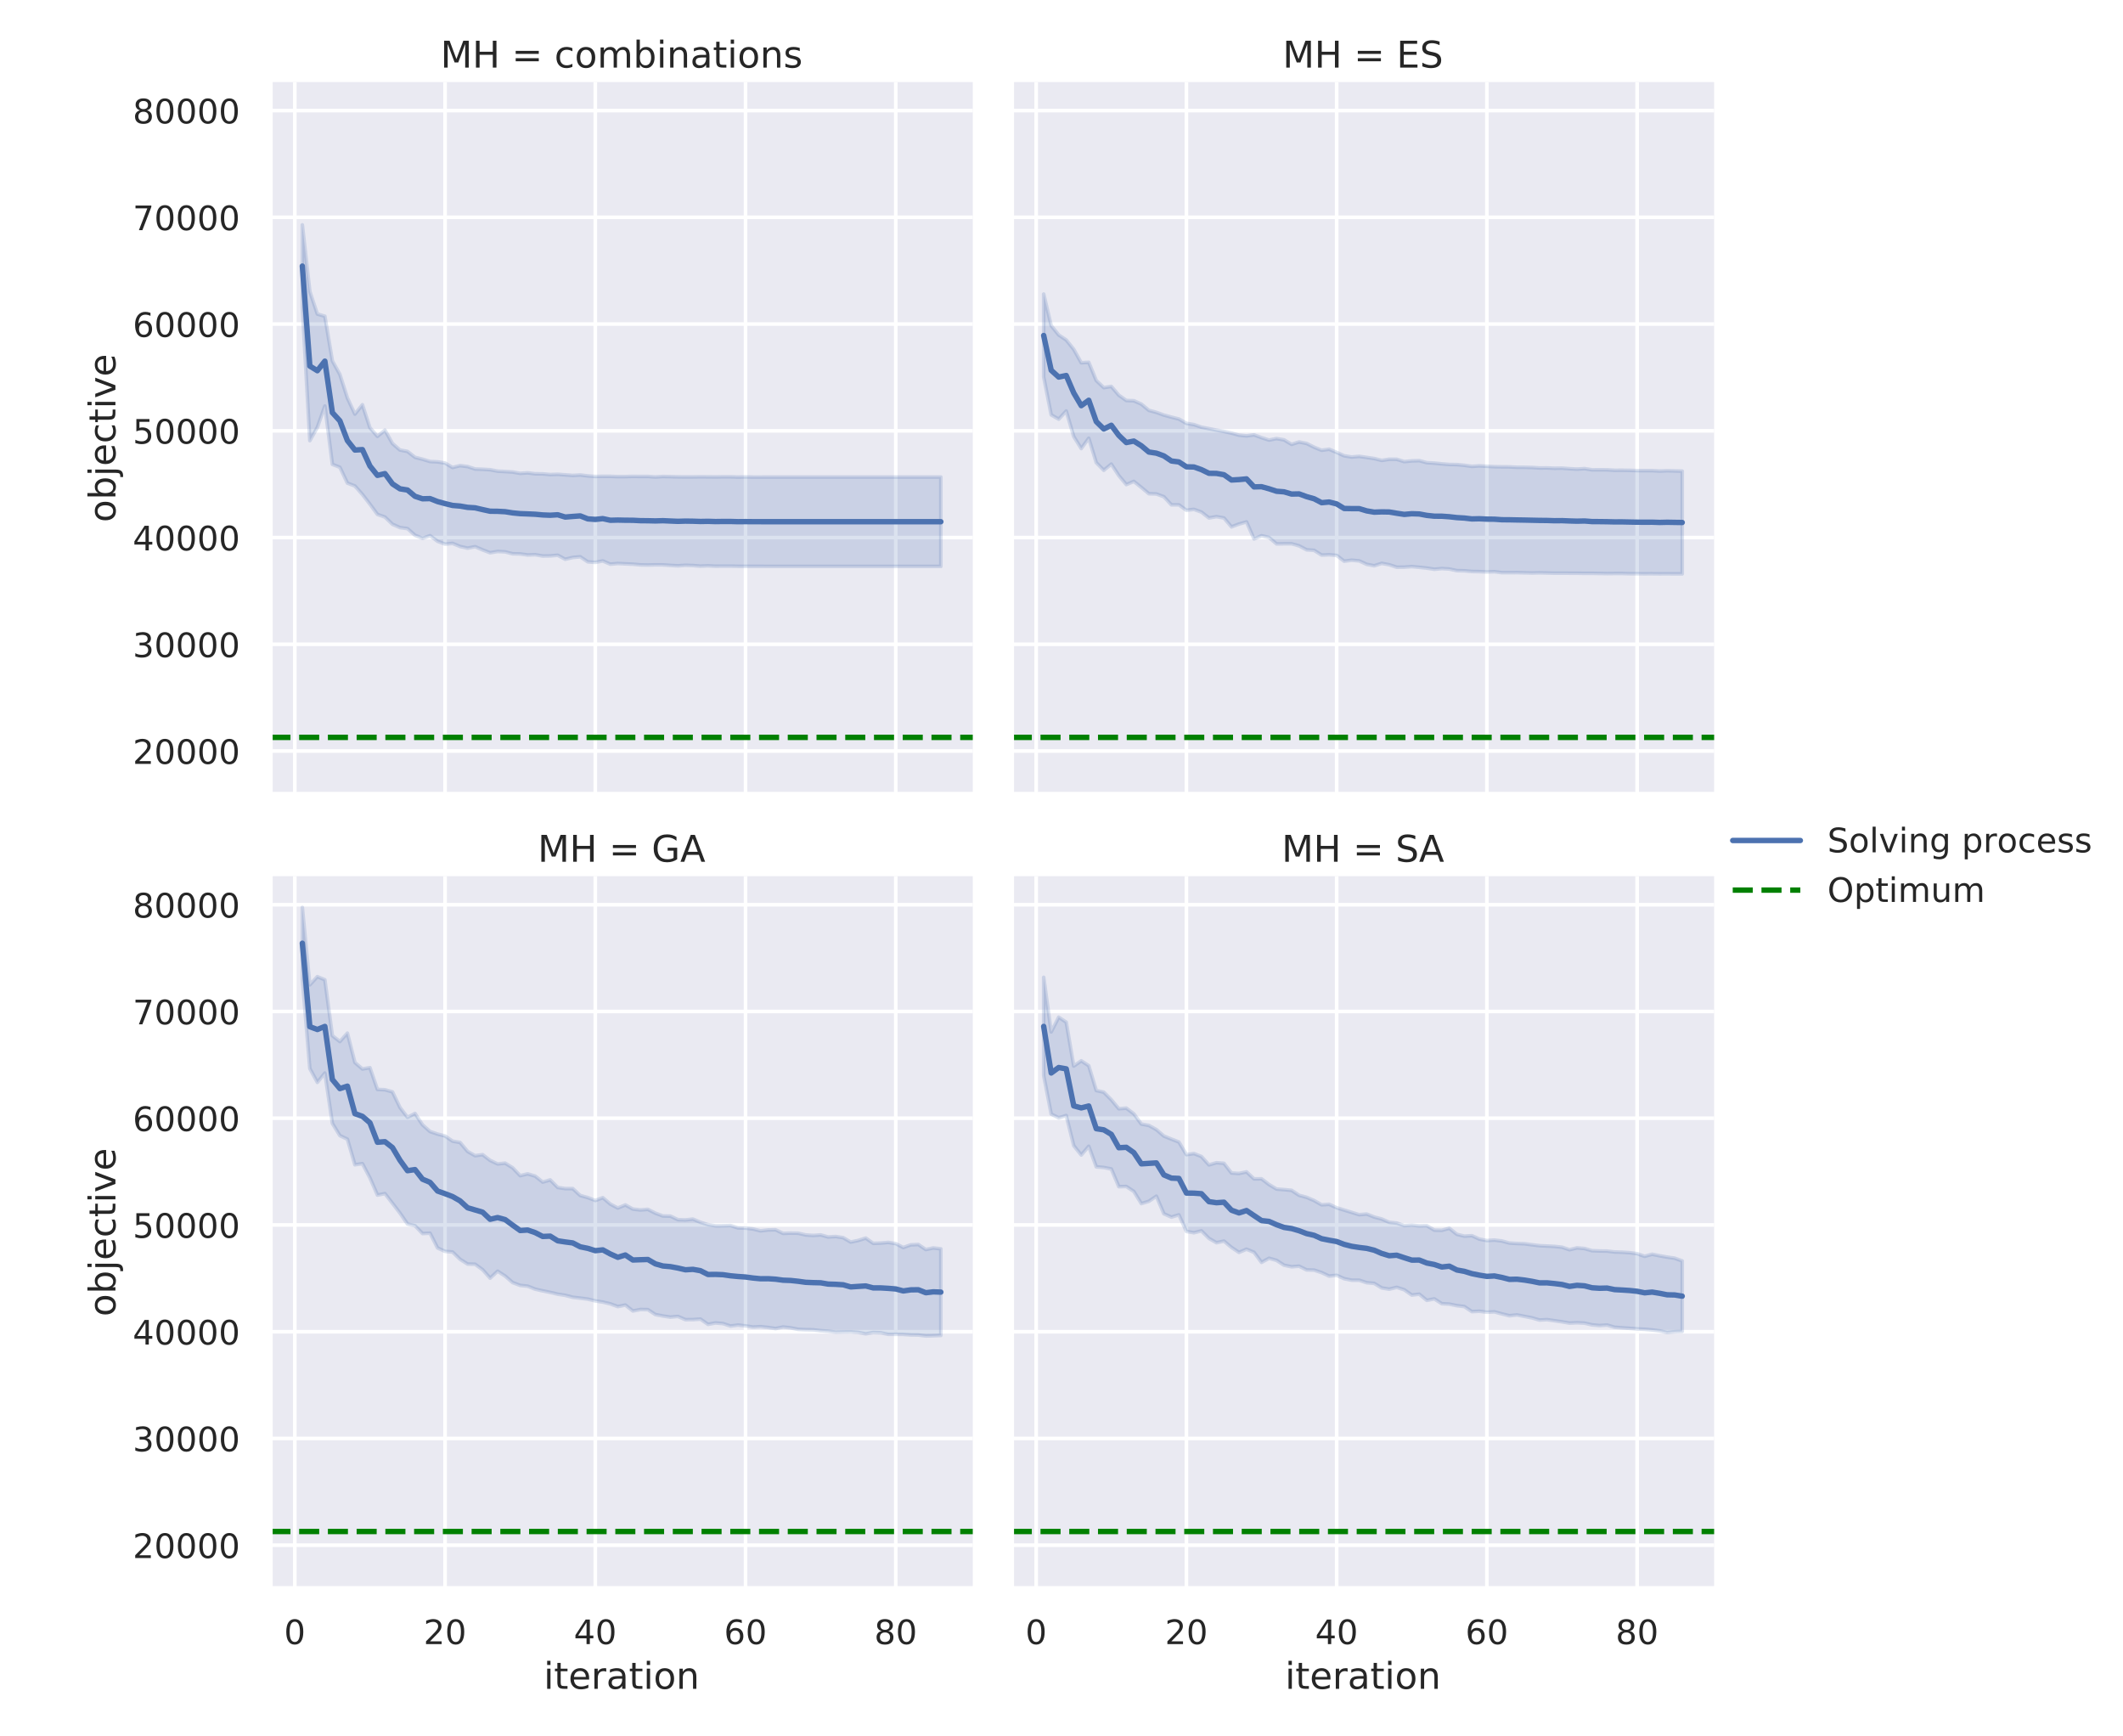 <?xml version="1.0" encoding="utf-8" standalone="no"?>
<!DOCTYPE svg PUBLIC "-//W3C//DTD SVG 1.1//EN"
  "http://www.w3.org/Graphics/SVG/1.1/DTD/svg11.dtd">
<!-- Created with matplotlib (https://matplotlib.org/) -->
<svg height="720pt" version="1.1" viewBox="0 0 880.83 720" width="880.83pt" xmlns="http://www.w3.org/2000/svg" xmlns:xlink="http://www.w3.org/1999/xlink">
 <defs>
  <style type="text/css">
*{stroke-linecap:butt;stroke-linejoin:round;}
  </style>
 </defs>
 <g id="figure_1">
  <g id="patch_1">
   <path d="M 0 720 
L 880.83 720 
L 880.83 0 
L 0 0 
z
" style="fill:#ffffff;"/>
  </g>
  <g id="axes_1">
   <g id="patch_2">
    <path d="M 112.188 329.448 
L 403.6 329.448 
L 403.6 34.044 
L 112.188 34.044 
z
" style="fill:#eaeaf2;"/>
   </g>
   <g id="matplotlib.axis_1">
    <g id="xtick_1">
     <g id="line2d_1">
      <path clip-path="url(#paa1283865d)" d="M 122.318 329.448 
L 122.318 34.044 
" style="fill:none;stroke:#ffffff;stroke-linecap:round;stroke-width:1.5;"/>
     </g>
    </g>
    <g id="xtick_2">
     <g id="line2d_2">
      <path clip-path="url(#paa1283865d)" d="M 184.652 329.448 
L 184.652 34.044 
" style="fill:none;stroke:#ffffff;stroke-linecap:round;stroke-width:1.5;"/>
     </g>
    </g>
    <g id="xtick_3">
     <g id="line2d_3">
      <path clip-path="url(#paa1283865d)" d="M 246.986 329.448 
L 246.986 34.044 
" style="fill:none;stroke:#ffffff;stroke-linecap:round;stroke-width:1.5;"/>
     </g>
    </g>
    <g id="xtick_4">
     <g id="line2d_4">
      <path clip-path="url(#paa1283865d)" d="M 309.32 329.448 
L 309.32 34.044 
" style="fill:none;stroke:#ffffff;stroke-linecap:round;stroke-width:1.5;"/>
     </g>
    </g>
    <g id="xtick_5">
     <g id="line2d_5">
      <path clip-path="url(#paa1283865d)" d="M 371.654 329.448 
L 371.654 34.044 
" style="fill:none;stroke:#ffffff;stroke-linecap:round;stroke-width:1.5;"/>
     </g>
    </g>
   </g>
   <g id="matplotlib.axis_2">
    <g id="ytick_1">
     <g id="line2d_6">
      <path clip-path="url(#paa1283865d)" d="M 112.188 311.565 
L 403.6 311.565 
" style="fill:none;stroke:#ffffff;stroke-linecap:round;stroke-width:1.5;"/>
     </g>
     <g id="text_1">
      <!-- 20000 -->
      <defs>
       <path d="M 19.188 8.297 
L 53.609 8.297 
L 53.609 0 
L 7.328 0 
L 7.328 8.297 
Q 12.938 14.109 22.625 23.891 
Q 32.328 33.688 34.812 36.531 
Q 39.547 41.844 41.422 45.531 
Q 43.312 49.219 43.312 52.781 
Q 43.312 58.594 39.234 62.25 
Q 35.156 65.922 28.609 65.922 
Q 23.969 65.922 18.812 64.312 
Q 13.672 62.703 7.812 59.422 
L 7.812 69.391 
Q 13.766 71.781 18.938 73 
Q 24.125 74.219 28.422 74.219 
Q 39.75 74.219 46.484 68.547 
Q 53.219 62.891 53.219 53.422 
Q 53.219 48.922 51.531 44.891 
Q 49.859 40.875 45.406 35.406 
Q 44.188 33.984 37.641 27.219 
Q 31.109 20.453 19.188 8.297 
z
" id="DejaVuSans-50"/>
       <path d="M 31.781 66.406 
Q 24.172 66.406 20.328 58.906 
Q 16.5 51.422 16.5 36.375 
Q 16.5 21.391 20.328 13.891 
Q 24.172 6.391 31.781 6.391 
Q 39.453 6.391 43.281 13.891 
Q 47.125 21.391 47.125 36.375 
Q 47.125 51.422 43.281 58.906 
Q 39.453 66.406 31.781 66.406 
z
M 31.781 74.219 
Q 44.047 74.219 50.516 64.516 
Q 56.984 54.828 56.984 36.375 
Q 56.984 17.969 50.516 8.266 
Q 44.047 -1.422 31.781 -1.422 
Q 19.531 -1.422 13.062 8.266 
Q 6.594 17.969 6.594 36.375 
Q 6.594 54.828 13.062 64.516 
Q 19.531 74.219 31.781 74.219 
z
" id="DejaVuSans-48"/>
      </defs>
      <g style="fill:#262626;" transform="translate(55.071 316.893)scale(0.14 -0.14)">
       <use xlink:href="#DejaVuSans-50"/>
       <use x="63.623" xlink:href="#DejaVuSans-48"/>
       <use x="127.246" xlink:href="#DejaVuSans-48"/>
       <use x="190.869" xlink:href="#DejaVuSans-48"/>
       <use x="254.492" xlink:href="#DejaVuSans-48"/>
      </g>
     </g>
    </g>
    <g id="ytick_2">
     <g id="line2d_7">
      <path clip-path="url(#paa1283865d)" d="M 112.188 267.282 
L 403.6 267.282 
" style="fill:none;stroke:#ffffff;stroke-linecap:round;stroke-width:1.5;"/>
     </g>
     <g id="text_2">
      <!-- 30000 -->
      <defs>
       <path d="M 40.578 39.312 
Q 47.656 37.797 51.625 33 
Q 55.609 28.219 55.609 21.188 
Q 55.609 10.406 48.188 4.484 
Q 40.766 -1.422 27.094 -1.422 
Q 22.516 -1.422 17.656 -0.516 
Q 12.797 0.391 7.625 2.203 
L 7.625 11.719 
Q 11.719 9.328 16.594 8.109 
Q 21.484 6.891 26.812 6.891 
Q 36.078 6.891 40.938 10.547 
Q 45.797 14.203 45.797 21.188 
Q 45.797 27.641 41.281 31.266 
Q 36.766 34.906 28.719 34.906 
L 20.219 34.906 
L 20.219 43.016 
L 29.109 43.016 
Q 36.375 43.016 40.234 45.922 
Q 44.094 48.828 44.094 54.297 
Q 44.094 59.906 40.109 62.906 
Q 36.141 65.922 28.719 65.922 
Q 24.656 65.922 20.016 65.031 
Q 15.375 64.156 9.812 62.312 
L 9.812 71.094 
Q 15.438 72.656 20.344 73.438 
Q 25.25 74.219 29.594 74.219 
Q 40.828 74.219 47.359 69.109 
Q 53.906 64.016 53.906 55.328 
Q 53.906 49.266 50.438 45.094 
Q 46.969 40.922 40.578 39.312 
z
" id="DejaVuSans-51"/>
      </defs>
      <g style="fill:#262626;" transform="translate(55.071 272.611)scale(0.14 -0.14)">
       <use xlink:href="#DejaVuSans-51"/>
       <use x="63.623" xlink:href="#DejaVuSans-48"/>
       <use x="127.246" xlink:href="#DejaVuSans-48"/>
       <use x="190.869" xlink:href="#DejaVuSans-48"/>
       <use x="254.492" xlink:href="#DejaVuSans-48"/>
      </g>
     </g>
    </g>
    <g id="ytick_3">
     <g id="line2d_8">
      <path clip-path="url(#paa1283865d)" d="M 112.188 223 
L 403.6 223 
" style="fill:none;stroke:#ffffff;stroke-linecap:round;stroke-width:1.5;"/>
     </g>
     <g id="text_3">
      <!-- 40000 -->
      <defs>
       <path d="M 37.797 64.312 
L 12.891 25.391 
L 37.797 25.391 
z
M 35.203 72.906 
L 47.609 72.906 
L 47.609 25.391 
L 58.016 25.391 
L 58.016 17.188 
L 47.609 17.188 
L 47.609 0 
L 37.797 0 
L 37.797 17.188 
L 4.891 17.188 
L 4.891 26.703 
z
" id="DejaVuSans-52"/>
      </defs>
      <g style="fill:#262626;" transform="translate(55.071 228.329)scale(0.14 -0.14)">
       <use xlink:href="#DejaVuSans-52"/>
       <use x="63.623" xlink:href="#DejaVuSans-48"/>
       <use x="127.246" xlink:href="#DejaVuSans-48"/>
       <use x="190.869" xlink:href="#DejaVuSans-48"/>
       <use x="254.492" xlink:href="#DejaVuSans-48"/>
      </g>
     </g>
    </g>
    <g id="ytick_4">
     <g id="line2d_9">
      <path clip-path="url(#paa1283865d)" d="M 112.188 178.718 
L 403.6 178.718 
" style="fill:none;stroke:#ffffff;stroke-linecap:round;stroke-width:1.5;"/>
     </g>
     <g id="text_4">
      <!-- 50000 -->
      <defs>
       <path d="M 10.797 72.906 
L 49.516 72.906 
L 49.516 64.594 
L 19.828 64.594 
L 19.828 46.734 
Q 21.969 47.469 24.109 47.828 
Q 26.266 48.188 28.422 48.188 
Q 40.625 48.188 47.75 41.5 
Q 54.891 34.812 54.891 23.391 
Q 54.891 11.625 47.562 5.094 
Q 40.234 -1.422 26.906 -1.422 
Q 22.312 -1.422 17.547 -0.641 
Q 12.797 0.141 7.719 1.703 
L 7.719 11.625 
Q 12.109 9.234 16.797 8.062 
Q 21.484 6.891 26.703 6.891 
Q 35.156 6.891 40.078 11.328 
Q 45.016 15.766 45.016 23.391 
Q 45.016 31 40.078 35.438 
Q 35.156 39.891 26.703 39.891 
Q 22.75 39.891 18.812 39.016 
Q 14.891 38.141 10.797 36.281 
z
" id="DejaVuSans-53"/>
      </defs>
      <g style="fill:#262626;" transform="translate(55.071 184.046)scale(0.14 -0.14)">
       <use xlink:href="#DejaVuSans-53"/>
       <use x="63.623" xlink:href="#DejaVuSans-48"/>
       <use x="127.246" xlink:href="#DejaVuSans-48"/>
       <use x="190.869" xlink:href="#DejaVuSans-48"/>
       <use x="254.492" xlink:href="#DejaVuSans-48"/>
      </g>
     </g>
    </g>
    <g id="ytick_5">
     <g id="line2d_10">
      <path clip-path="url(#paa1283865d)" d="M 112.188 134.436 
L 403.6 134.436 
" style="fill:none;stroke:#ffffff;stroke-linecap:round;stroke-width:1.5;"/>
     </g>
     <g id="text_5">
      <!-- 60000 -->
      <defs>
       <path d="M 33.016 40.375 
Q 26.375 40.375 22.484 35.828 
Q 18.609 31.297 18.609 23.391 
Q 18.609 15.531 22.484 10.953 
Q 26.375 6.391 33.016 6.391 
Q 39.656 6.391 43.531 10.953 
Q 47.406 15.531 47.406 23.391 
Q 47.406 31.297 43.531 35.828 
Q 39.656 40.375 33.016 40.375 
z
M 52.594 71.297 
L 52.594 62.312 
Q 48.875 64.062 45.094 64.984 
Q 41.312 65.922 37.594 65.922 
Q 27.828 65.922 22.672 59.328 
Q 17.531 52.734 16.797 39.406 
Q 19.672 43.656 24.016 45.922 
Q 28.375 48.188 33.594 48.188 
Q 44.578 48.188 50.953 41.516 
Q 57.328 34.859 57.328 23.391 
Q 57.328 12.156 50.688 5.359 
Q 44.047 -1.422 33.016 -1.422 
Q 20.359 -1.422 13.672 8.266 
Q 6.984 17.969 6.984 36.375 
Q 6.984 53.656 15.188 63.938 
Q 23.391 74.219 37.203 74.219 
Q 40.922 74.219 44.703 73.484 
Q 48.484 72.75 52.594 71.297 
z
" id="DejaVuSans-54"/>
      </defs>
      <g style="fill:#262626;" transform="translate(55.071 139.764)scale(0.14 -0.14)">
       <use xlink:href="#DejaVuSans-54"/>
       <use x="63.623" xlink:href="#DejaVuSans-48"/>
       <use x="127.246" xlink:href="#DejaVuSans-48"/>
       <use x="190.869" xlink:href="#DejaVuSans-48"/>
       <use x="254.492" xlink:href="#DejaVuSans-48"/>
      </g>
     </g>
    </g>
    <g id="ytick_6">
     <g id="line2d_11">
      <path clip-path="url(#paa1283865d)" d="M 112.188 90.154 
L 403.6 90.154 
" style="fill:none;stroke:#ffffff;stroke-linecap:round;stroke-width:1.5;"/>
     </g>
     <g id="text_6">
      <!-- 70000 -->
      <defs>
       <path d="M 8.203 72.906 
L 55.078 72.906 
L 55.078 68.703 
L 28.609 0 
L 18.312 0 
L 43.219 64.594 
L 8.203 64.594 
z
" id="DejaVuSans-55"/>
      </defs>
      <g style="fill:#262626;" transform="translate(55.071 95.482)scale(0.14 -0.14)">
       <use xlink:href="#DejaVuSans-55"/>
       <use x="63.623" xlink:href="#DejaVuSans-48"/>
       <use x="127.246" xlink:href="#DejaVuSans-48"/>
       <use x="190.869" xlink:href="#DejaVuSans-48"/>
       <use x="254.492" xlink:href="#DejaVuSans-48"/>
      </g>
     </g>
    </g>
    <g id="ytick_7">
     <g id="line2d_12">
      <path clip-path="url(#paa1283865d)" d="M 112.188 45.871 
L 403.6 45.871 
" style="fill:none;stroke:#ffffff;stroke-linecap:round;stroke-width:1.5;"/>
     </g>
     <g id="text_7">
      <!-- 80000 -->
      <defs>
       <path d="M 31.781 34.625 
Q 24.75 34.625 20.719 30.859 
Q 16.703 27.094 16.703 20.516 
Q 16.703 13.922 20.719 10.156 
Q 24.75 6.391 31.781 6.391 
Q 38.812 6.391 42.859 10.172 
Q 46.922 13.969 46.922 20.516 
Q 46.922 27.094 42.891 30.859 
Q 38.875 34.625 31.781 34.625 
z
M 21.922 38.812 
Q 15.578 40.375 12.031 44.719 
Q 8.5 49.078 8.5 55.328 
Q 8.5 64.062 14.719 69.141 
Q 20.953 74.219 31.781 74.219 
Q 42.672 74.219 48.875 69.141 
Q 55.078 64.062 55.078 55.328 
Q 55.078 49.078 51.531 44.719 
Q 48 40.375 41.703 38.812 
Q 48.828 37.156 52.797 32.312 
Q 56.781 27.484 56.781 20.516 
Q 56.781 9.906 50.312 4.234 
Q 43.844 -1.422 31.781 -1.422 
Q 19.734 -1.422 13.25 4.234 
Q 6.781 9.906 6.781 20.516 
Q 6.781 27.484 10.781 32.312 
Q 14.797 37.156 21.922 38.812 
z
M 18.312 54.391 
Q 18.312 48.734 21.844 45.562 
Q 25.391 42.391 31.781 42.391 
Q 38.141 42.391 41.719 45.562 
Q 45.312 48.734 45.312 54.391 
Q 45.312 60.062 41.719 63.234 
Q 38.141 66.406 31.781 66.406 
Q 25.391 66.406 21.844 63.234 
Q 18.312 60.062 18.312 54.391 
z
" id="DejaVuSans-56"/>
      </defs>
      <g style="fill:#262626;" transform="translate(55.071 51.2)scale(0.14 -0.14)">
       <use xlink:href="#DejaVuSans-56"/>
       <use x="63.623" xlink:href="#DejaVuSans-48"/>
       <use x="127.246" xlink:href="#DejaVuSans-48"/>
       <use x="190.869" xlink:href="#DejaVuSans-48"/>
       <use x="254.492" xlink:href="#DejaVuSans-48"/>
      </g>
     </g>
    </g>
    <g id="text_8">
     <!-- objective -->
     <defs>
      <path d="M 30.609 48.391 
Q 23.391 48.391 19.188 42.75 
Q 14.984 37.109 14.984 27.297 
Q 14.984 17.484 19.156 11.844 
Q 23.344 6.203 30.609 6.203 
Q 37.797 6.203 41.984 11.859 
Q 46.188 17.531 46.188 27.297 
Q 46.188 37.016 41.984 42.703 
Q 37.797 48.391 30.609 48.391 
z
M 30.609 56 
Q 42.328 56 49.016 48.375 
Q 55.719 40.766 55.719 27.297 
Q 55.719 13.875 49.016 6.219 
Q 42.328 -1.422 30.609 -1.422 
Q 18.844 -1.422 12.172 6.219 
Q 5.516 13.875 5.516 27.297 
Q 5.516 40.766 12.172 48.375 
Q 18.844 56 30.609 56 
z
" id="DejaVuSans-111"/>
      <path d="M 48.688 27.297 
Q 48.688 37.203 44.609 42.844 
Q 40.531 48.484 33.406 48.484 
Q 26.266 48.484 22.188 42.844 
Q 18.109 37.203 18.109 27.297 
Q 18.109 17.391 22.188 11.75 
Q 26.266 6.109 33.406 6.109 
Q 40.531 6.109 44.609 11.75 
Q 48.688 17.391 48.688 27.297 
z
M 18.109 46.391 
Q 20.953 51.266 25.266 53.625 
Q 29.594 56 35.594 56 
Q 45.562 56 51.781 48.094 
Q 58.016 40.188 58.016 27.297 
Q 58.016 14.406 51.781 6.484 
Q 45.562 -1.422 35.594 -1.422 
Q 29.594 -1.422 25.266 0.953 
Q 20.953 3.328 18.109 8.203 
L 18.109 0 
L 9.078 0 
L 9.078 75.984 
L 18.109 75.984 
z
" id="DejaVuSans-98"/>
      <path d="M 9.422 54.688 
L 18.406 54.688 
L 18.406 -0.984 
Q 18.406 -11.422 14.422 -16.109 
Q 10.453 -20.797 1.609 -20.797 
L -1.812 -20.797 
L -1.812 -13.188 
L 0.594 -13.188 
Q 5.719 -13.188 7.562 -10.812 
Q 9.422 -8.453 9.422 -0.984 
z
M 9.422 75.984 
L 18.406 75.984 
L 18.406 64.594 
L 9.422 64.594 
z
" id="DejaVuSans-106"/>
      <path d="M 56.203 29.594 
L 56.203 25.203 
L 14.891 25.203 
Q 15.484 15.922 20.484 11.062 
Q 25.484 6.203 34.422 6.203 
Q 39.594 6.203 44.453 7.469 
Q 49.312 8.734 54.109 11.281 
L 54.109 2.781 
Q 49.266 0.734 44.188 -0.344 
Q 39.109 -1.422 33.891 -1.422 
Q 20.797 -1.422 13.156 6.188 
Q 5.516 13.812 5.516 26.812 
Q 5.516 40.234 12.766 48.109 
Q 20.016 56 32.328 56 
Q 43.359 56 49.781 48.891 
Q 56.203 41.797 56.203 29.594 
z
M 47.219 32.234 
Q 47.125 39.594 43.094 43.984 
Q 39.062 48.391 32.422 48.391 
Q 24.906 48.391 20.391 44.141 
Q 15.875 39.891 15.188 32.172 
z
" id="DejaVuSans-101"/>
      <path d="M 48.781 52.594 
L 48.781 44.188 
Q 44.969 46.297 41.141 47.344 
Q 37.312 48.391 33.406 48.391 
Q 24.656 48.391 19.812 42.844 
Q 14.984 37.312 14.984 27.297 
Q 14.984 17.281 19.812 11.734 
Q 24.656 6.203 33.406 6.203 
Q 37.312 6.203 41.141 7.25 
Q 44.969 8.297 48.781 10.406 
L 48.781 2.094 
Q 45.016 0.344 40.984 -0.531 
Q 36.969 -1.422 32.422 -1.422 
Q 20.062 -1.422 12.781 6.344 
Q 5.516 14.109 5.516 27.297 
Q 5.516 40.672 12.859 48.328 
Q 20.219 56 33.016 56 
Q 37.156 56 41.109 55.141 
Q 45.062 54.297 48.781 52.594 
z
" id="DejaVuSans-99"/>
      <path d="M 18.312 70.219 
L 18.312 54.688 
L 36.812 54.688 
L 36.812 47.703 
L 18.312 47.703 
L 18.312 18.016 
Q 18.312 11.328 20.141 9.422 
Q 21.969 7.516 27.594 7.516 
L 36.812 7.516 
L 36.812 0 
L 27.594 0 
Q 17.188 0 13.234 3.875 
Q 9.281 7.766 9.281 18.016 
L 9.281 47.703 
L 2.688 47.703 
L 2.688 54.688 
L 9.281 54.688 
L 9.281 70.219 
z
" id="DejaVuSans-116"/>
      <path d="M 9.422 54.688 
L 18.406 54.688 
L 18.406 0 
L 9.422 0 
z
M 9.422 75.984 
L 18.406 75.984 
L 18.406 64.594 
L 9.422 64.594 
z
" id="DejaVuSans-105"/>
      <path d="M 2.984 54.688 
L 12.5 54.688 
L 29.594 8.797 
L 46.688 54.688 
L 56.203 54.688 
L 35.688 0 
L 23.484 0 
z
" id="DejaVuSans-118"/>
     </defs>
     <g style="fill:#262626;" transform="translate(47.889 216.681)rotate(-90)scale(0.153 -0.153)">
      <use xlink:href="#DejaVuSans-111"/>
      <use x="61.182" xlink:href="#DejaVuSans-98"/>
      <use x="124.658" xlink:href="#DejaVuSans-106"/>
      <use x="152.441" xlink:href="#DejaVuSans-101"/>
      <use x="213.965" xlink:href="#DejaVuSans-99"/>
      <use x="268.945" xlink:href="#DejaVuSans-116"/>
      <use x="308.154" xlink:href="#DejaVuSans-105"/>
      <use x="335.938" xlink:href="#DejaVuSans-118"/>
      <use x="395.117" xlink:href="#DejaVuSans-101"/>
     </g>
    </g>
   </g>
   <g id="PolyCollection_1">
    <defs>
     <path d="M 125.434 -626.713 
L 125.434 -592.515 
L 128.551 -537.21 
L 131.668 -542.701 
L 134.785 -551.563 
L 137.901 -527.359 
L 141.018 -526.151 
L 144.135 -519.581 
L 147.251 -518.401 
L 150.368 -514.873 
L 153.485 -510.837 
L 156.601 -506.6 
L 159.718 -505.504 
L 162.835 -502.51 
L 165.952 -501.131 
L 169.068 -500.721 
L 172.185 -497.948 
L 175.302 -496.679 
L 178.418 -497.77 
L 181.535 -495.462 
L 184.652 -494.266 
L 187.769 -494.581 
L 190.885 -493.295 
L 194.002 -492.601 
L 197.119 -493.223 
L 200.235 -491.877 
L 203.352 -490.698 
L 206.469 -491.228 
L 209.585 -491.064 
L 212.702 -490.266 
L 215.819 -490.209 
L 218.936 -489.768 
L 222.052 -489.883 
L 225.169 -489.342 
L 228.286 -489.38 
L 231.402 -489.666 
L 234.519 -487.997 
L 237.636 -488.741 
L 240.753 -489.022 
L 243.869 -486.93 
L 246.986 -486.709 
L 250.103 -487.297 
L 253.219 -485.959 
L 256.336 -486.241 
L 259.453 -486.084 
L 262.569 -485.954 
L 265.686 -485.669 
L 268.803 -485.607 
L 271.92 -485.681 
L 275.036 -485.665 
L 278.153 -485.448 
L 281.27 -485.272 
L 284.386 -485.498 
L 287.503 -485.392 
L 290.62 -485.139 
L 293.737 -485.272 
L 296.853 -485.108 
L 299.97 -485.139 
L 303.087 -485.139 
L 306.203 -485.072 
L 309.32 -485.071 
L 312.437 -485.072 
L 315.554 -485.072 
L 318.67 -485.035 
L 321.787 -485.035 
L 324.904 -485.035 
L 328.02 -485.035 
L 331.137 -485.035 
L 334.254 -485.035 
L 337.37 -485.035 
L 340.487 -485.035 
L 343.604 -485.035 
L 346.721 -485.035 
L 349.837 -485.035 
L 352.954 -485.035 
L 356.071 -485.035 
L 359.187 -485.035 
L 362.304 -485.035 
L 365.421 -485.035 
L 368.538 -485.035 
L 371.654 -485.035 
L 374.771 -485.035 
L 377.888 -485.035 
L 381.004 -485.035 
L 384.121 -485.035 
L 387.238 -485.035 
L 390.354 -485.035 
L 390.354 -522.102 
L 390.354 -522.102 
L 387.238 -522.102 
L 384.121 -522.102 
L 381.004 -522.102 
L 377.888 -522.102 
L 374.771 -522.102 
L 371.654 -522.102 
L 368.538 -522.102 
L 365.421 -522.102 
L 362.304 -522.102 
L 359.187 -522.102 
L 356.071 -522.102 
L 352.954 -522.102 
L 349.837 -522.102 
L 346.721 -522.102 
L 343.604 -522.102 
L 340.487 -522.102 
L 337.37 -522.102 
L 334.254 -522.102 
L 331.137 -522.102 
L 328.02 -522.102 
L 324.904 -522.102 
L 321.787 -522.102 
L 318.67 -522.102 
L 315.554 -522.095 
L 312.437 -522.095 
L 309.32 -522.159 
L 306.203 -522.095 
L 303.087 -522.205 
L 299.97 -522.205 
L 296.853 -522.152 
L 293.737 -522.182 
L 290.62 -522.205 
L 287.503 -522.163 
L 284.386 -522.146 
L 281.27 -522.182 
L 278.153 -522.264 
L 275.036 -522.325 
L 271.92 -522.12 
L 268.803 -522.344 
L 265.686 -522.335 
L 262.569 -522.376 
L 259.453 -522.283 
L 256.336 -522.265 
L 253.219 -522.388 
L 250.103 -522.4 
L 246.986 -522.336 
L 243.869 -522.572 
L 240.753 -522.951 
L 237.636 -522.777 
L 234.519 -523.008 
L 231.402 -523.241 
L 228.286 -523.134 
L 225.169 -523.42 
L 222.052 -523.452 
L 218.936 -523.847 
L 215.819 -523.636 
L 212.702 -524.191 
L 209.585 -524.381 
L 206.469 -524.543 
L 203.352 -525.144 
L 200.235 -525.324 
L 197.119 -525.436 
L 194.002 -526.45 
L 190.885 -526.831 
L 187.769 -526.068 
L 184.652 -527.903 
L 181.535 -528.401 
L 178.418 -528.552 
L 175.302 -529.491 
L 172.185 -530.284 
L 169.068 -532.728 
L 165.952 -533.3 
L 162.835 -536.012 
L 159.718 -541.546 
L 156.601 -538.987 
L 153.485 -542.543 
L 150.368 -552.096 
L 147.251 -548.221 
L 144.135 -554.904 
L 141.018 -564.663 
L 137.901 -570.289 
L 134.785 -588.812 
L 131.668 -589.729 
L 128.551 -599.086 
L 125.434 -626.713 
z
" id="m55a035c307" style="stroke:#4c72b0;stroke-opacity:0.2;stroke-width:1.5;"/>
    </defs>
    <g clip-path="url(#paa1283865d)">
     <use style="fill:#4c72b0;fill-opacity:0.2;stroke:#4c72b0;stroke-opacity:0.2;stroke-width:1.5;" x="0" xlink:href="#m55a035c307" y="720"/>
    </g>
   </g>
   <g id="line2d_13">
    <path clip-path="url(#paa1283865d)" d="M 125.434 110.386 
L 128.551 151.852 
L 131.668 153.785 
L 134.785 149.813 
L 137.901 171.176 
L 141.018 174.593 
L 144.135 182.758 
L 147.251 186.689 
L 150.368 186.515 
L 153.485 193.31 
L 156.601 197.207 
L 159.718 196.475 
L 162.835 200.739 
L 165.952 202.785 
L 169.068 203.276 
L 172.185 205.884 
L 175.302 206.915 
L 178.418 206.839 
L 181.535 208.069 
L 184.652 208.915 
L 187.769 209.676 
L 190.885 209.937 
L 194.002 210.474 
L 197.119 210.67 
L 200.235 211.4 
L 203.352 212.079 
L 206.469 212.114 
L 209.585 212.277 
L 212.702 212.771 
L 215.819 213.077 
L 218.936 213.193 
L 222.052 213.333 
L 225.169 213.619 
L 228.286 213.743 
L 231.402 213.546 
L 234.519 214.498 
L 237.636 214.241 
L 240.753 214.014 
L 243.869 215.249 
L 246.986 215.478 
L 250.103 215.151 
L 253.219 215.827 
L 256.336 215.747 
L 259.453 215.816 
L 262.569 215.835 
L 265.686 215.998 
L 268.803 216.025 
L 271.92 216.099 
L 275.036 216.005 
L 278.153 216.144 
L 281.27 216.273 
L 284.386 216.178 
L 287.503 216.223 
L 290.62 216.328 
L 293.737 216.273 
L 296.853 216.37 
L 299.97 216.328 
L 303.087 216.328 
L 306.203 216.416 
L 309.32 216.385 
L 312.437 216.416 
L 315.554 216.416 
L 318.67 216.432 
L 321.787 216.432 
L 324.904 216.432 
L 328.02 216.432 
L 331.137 216.432 
L 334.254 216.432 
L 337.37 216.432 
L 340.487 216.432 
L 343.604 216.432 
L 346.721 216.432 
L 349.837 216.432 
L 352.954 216.432 
L 356.071 216.432 
L 359.187 216.432 
L 362.304 216.432 
L 365.421 216.432 
L 368.538 216.432 
L 371.654 216.432 
L 374.771 216.432 
L 377.888 216.432 
L 381.004 216.432 
L 384.121 216.432 
L 387.238 216.432 
L 390.354 216.432 
" style="fill:none;stroke:#4c72b0;stroke-linecap:round;stroke-width:2.25;"/>
   </g>
   <g id="line2d_14">
    <path clip-path="url(#paa1283865d)" d="M 112.188 305.888 
L 403.6 305.888 
" style="fill:none;stroke:#008000;stroke-dasharray:8.325,3.6;stroke-dashoffset:0;stroke-width:2.25;"/>
   </g>
   <g id="patch_3">
    <path d="M 112.188 329.448 
L 112.188 34.044 
" style="fill:none;stroke:#ffffff;stroke-linecap:square;stroke-linejoin:miter;stroke-width:1.875;"/>
   </g>
   <g id="patch_4">
    <path d="M 112.188 329.448 
L 403.6 329.448 
" style="fill:none;stroke:#ffffff;stroke-linecap:square;stroke-linejoin:miter;stroke-width:1.875;"/>
   </g>
   <g id="text_9">
    <!-- MH = combinations -->
    <defs>
     <path d="M 9.812 72.906 
L 24.516 72.906 
L 43.109 23.297 
L 61.812 72.906 
L 76.516 72.906 
L 76.516 0 
L 66.891 0 
L 66.891 64.016 
L 48.094 14.016 
L 38.188 14.016 
L 19.391 64.016 
L 19.391 0 
L 9.812 0 
z
" id="DejaVuSans-77"/>
     <path d="M 9.812 72.906 
L 19.672 72.906 
L 19.672 43.016 
L 55.516 43.016 
L 55.516 72.906 
L 65.375 72.906 
L 65.375 0 
L 55.516 0 
L 55.516 34.719 
L 19.672 34.719 
L 19.672 0 
L 9.812 0 
z
" id="DejaVuSans-72"/>
     <path id="DejaVuSans-32"/>
     <path d="M 10.594 45.406 
L 73.188 45.406 
L 73.188 37.203 
L 10.594 37.203 
z
M 10.594 25.484 
L 73.188 25.484 
L 73.188 17.188 
L 10.594 17.188 
z
" id="DejaVuSans-61"/>
     <path d="M 52 44.188 
Q 55.375 50.25 60.062 53.125 
Q 64.75 56 71.094 56 
Q 79.641 56 84.281 50.016 
Q 88.922 44.047 88.922 33.016 
L 88.922 0 
L 79.891 0 
L 79.891 32.719 
Q 79.891 40.578 77.094 44.375 
Q 74.312 48.188 68.609 48.188 
Q 61.625 48.188 57.562 43.547 
Q 53.516 38.922 53.516 30.906 
L 53.516 0 
L 44.484 0 
L 44.484 32.719 
Q 44.484 40.625 41.703 44.406 
Q 38.922 48.188 33.109 48.188 
Q 26.219 48.188 22.156 43.531 
Q 18.109 38.875 18.109 30.906 
L 18.109 0 
L 9.078 0 
L 9.078 54.688 
L 18.109 54.688 
L 18.109 46.188 
Q 21.188 51.219 25.484 53.609 
Q 29.781 56 35.688 56 
Q 41.656 56 45.828 52.969 
Q 50 49.953 52 44.188 
z
" id="DejaVuSans-109"/>
     <path d="M 54.891 33.016 
L 54.891 0 
L 45.906 0 
L 45.906 32.719 
Q 45.906 40.484 42.875 44.328 
Q 39.844 48.188 33.797 48.188 
Q 26.516 48.188 22.312 43.547 
Q 18.109 38.922 18.109 30.906 
L 18.109 0 
L 9.078 0 
L 9.078 54.688 
L 18.109 54.688 
L 18.109 46.188 
Q 21.344 51.125 25.703 53.562 
Q 30.078 56 35.797 56 
Q 45.219 56 50.047 50.172 
Q 54.891 44.344 54.891 33.016 
z
" id="DejaVuSans-110"/>
     <path d="M 34.281 27.484 
Q 23.391 27.484 19.188 25 
Q 14.984 22.516 14.984 16.5 
Q 14.984 11.719 18.141 8.906 
Q 21.297 6.109 26.703 6.109 
Q 34.188 6.109 38.703 11.406 
Q 43.219 16.703 43.219 25.484 
L 43.219 27.484 
z
M 52.203 31.203 
L 52.203 0 
L 43.219 0 
L 43.219 8.297 
Q 40.141 3.328 35.547 0.953 
Q 30.953 -1.422 24.312 -1.422 
Q 15.922 -1.422 10.953 3.297 
Q 6 8.016 6 15.922 
Q 6 25.141 12.172 29.828 
Q 18.359 34.516 30.609 34.516 
L 43.219 34.516 
L 43.219 35.406 
Q 43.219 41.609 39.141 45 
Q 35.062 48.391 27.688 48.391 
Q 23 48.391 18.547 47.266 
Q 14.109 46.141 10.016 43.891 
L 10.016 52.203 
Q 14.938 54.109 19.578 55.047 
Q 24.219 56 28.609 56 
Q 40.484 56 46.344 49.844 
Q 52.203 43.703 52.203 31.203 
z
" id="DejaVuSans-97"/>
     <path d="M 44.281 53.078 
L 44.281 44.578 
Q 40.484 46.531 36.375 47.5 
Q 32.281 48.484 27.875 48.484 
Q 21.188 48.484 17.844 46.438 
Q 14.5 44.391 14.5 40.281 
Q 14.5 37.156 16.891 35.375 
Q 19.281 33.594 26.516 31.984 
L 29.594 31.297 
Q 39.156 29.25 43.188 25.516 
Q 47.219 21.781 47.219 15.094 
Q 47.219 7.469 41.188 3.016 
Q 35.156 -1.422 24.609 -1.422 
Q 20.219 -1.422 15.453 -0.562 
Q 10.688 0.297 5.422 2 
L 5.422 11.281 
Q 10.406 8.688 15.234 7.391 
Q 20.062 6.109 24.812 6.109 
Q 31.156 6.109 34.562 8.281 
Q 37.984 10.453 37.984 14.406 
Q 37.984 18.062 35.516 20.016 
Q 33.062 21.969 24.703 23.781 
L 21.578 24.516 
Q 13.234 26.266 9.516 29.906 
Q 5.812 33.547 5.812 39.891 
Q 5.812 47.609 11.281 51.797 
Q 16.75 56 26.812 56 
Q 31.781 56 36.172 55.266 
Q 40.578 54.547 44.281 53.078 
z
" id="DejaVuSans-115"/>
    </defs>
    <g style="fill:#262626;" transform="translate(182.773 28.044)scale(0.153 -0.153)">
     <use xlink:href="#DejaVuSans-77"/>
     <use x="86.279" xlink:href="#DejaVuSans-72"/>
     <use x="161.475" xlink:href="#DejaVuSans-32"/>
     <use x="193.262" xlink:href="#DejaVuSans-61"/>
     <use x="277.051" xlink:href="#DejaVuSans-32"/>
     <use x="308.838" xlink:href="#DejaVuSans-99"/>
     <use x="363.818" xlink:href="#DejaVuSans-111"/>
     <use x="425" xlink:href="#DejaVuSans-109"/>
     <use x="522.412" xlink:href="#DejaVuSans-98"/>
     <use x="585.889" xlink:href="#DejaVuSans-105"/>
     <use x="613.672" xlink:href="#DejaVuSans-110"/>
     <use x="677.051" xlink:href="#DejaVuSans-97"/>
     <use x="738.33" xlink:href="#DejaVuSans-116"/>
     <use x="777.539" xlink:href="#DejaVuSans-105"/>
     <use x="805.322" xlink:href="#DejaVuSans-111"/>
     <use x="866.504" xlink:href="#DejaVuSans-110"/>
     <use x="929.883" xlink:href="#DejaVuSans-115"/>
    </g>
   </g>
  </g>
  <g id="axes_2">
   <g id="patch_5">
    <path d="M 419.78 329.448 
L 711.192 329.448 
L 711.192 34.044 
L 419.78 34.044 
z
" style="fill:#eaeaf2;"/>
   </g>
   <g id="matplotlib.axis_3">
    <g id="xtick_6">
     <g id="line2d_15">
      <path clip-path="url(#p9f481aac87)" d="M 429.909 329.448 
L 429.909 34.044 
" style="fill:none;stroke:#ffffff;stroke-linecap:round;stroke-width:1.5;"/>
     </g>
    </g>
    <g id="xtick_7">
     <g id="line2d_16">
      <path clip-path="url(#p9f481aac87)" d="M 492.243 329.448 
L 492.243 34.044 
" style="fill:none;stroke:#ffffff;stroke-linecap:round;stroke-width:1.5;"/>
     </g>
    </g>
    <g id="xtick_8">
     <g id="line2d_17">
      <path clip-path="url(#p9f481aac87)" d="M 554.577 329.448 
L 554.577 34.044 
" style="fill:none;stroke:#ffffff;stroke-linecap:round;stroke-width:1.5;"/>
     </g>
    </g>
    <g id="xtick_9">
     <g id="line2d_18">
      <path clip-path="url(#p9f481aac87)" d="M 616.911 329.448 
L 616.911 34.044 
" style="fill:none;stroke:#ffffff;stroke-linecap:round;stroke-width:1.5;"/>
     </g>
    </g>
    <g id="xtick_10">
     <g id="line2d_19">
      <path clip-path="url(#p9f481aac87)" d="M 679.245 329.448 
L 679.245 34.044 
" style="fill:none;stroke:#ffffff;stroke-linecap:round;stroke-width:1.5;"/>
     </g>
    </g>
   </g>
   <g id="matplotlib.axis_4">
    <g id="ytick_8">
     <g id="line2d_20">
      <path clip-path="url(#p9f481aac87)" d="M 419.78 311.565 
L 711.192 311.565 
" style="fill:none;stroke:#ffffff;stroke-linecap:round;stroke-width:1.5;"/>
     </g>
    </g>
    <g id="ytick_9">
     <g id="line2d_21">
      <path clip-path="url(#p9f481aac87)" d="M 419.78 267.282 
L 711.192 267.282 
" style="fill:none;stroke:#ffffff;stroke-linecap:round;stroke-width:1.5;"/>
     </g>
    </g>
    <g id="ytick_10">
     <g id="line2d_22">
      <path clip-path="url(#p9f481aac87)" d="M 419.78 223 
L 711.192 223 
" style="fill:none;stroke:#ffffff;stroke-linecap:round;stroke-width:1.5;"/>
     </g>
    </g>
    <g id="ytick_11">
     <g id="line2d_23">
      <path clip-path="url(#p9f481aac87)" d="M 419.78 178.718 
L 711.192 178.718 
" style="fill:none;stroke:#ffffff;stroke-linecap:round;stroke-width:1.5;"/>
     </g>
    </g>
    <g id="ytick_12">
     <g id="line2d_24">
      <path clip-path="url(#p9f481aac87)" d="M 419.78 134.436 
L 711.192 134.436 
" style="fill:none;stroke:#ffffff;stroke-linecap:round;stroke-width:1.5;"/>
     </g>
    </g>
    <g id="ytick_13">
     <g id="line2d_25">
      <path clip-path="url(#p9f481aac87)" d="M 419.78 90.154 
L 711.192 90.154 
" style="fill:none;stroke:#ffffff;stroke-linecap:round;stroke-width:1.5;"/>
     </g>
    </g>
    <g id="ytick_14">
     <g id="line2d_26">
      <path clip-path="url(#p9f481aac87)" d="M 419.78 45.871 
L 711.192 45.871 
" style="fill:none;stroke:#ffffff;stroke-linecap:round;stroke-width:1.5;"/>
     </g>
    </g>
   </g>
   <g id="PolyCollection_2">
    <defs>
     <path d="M 433.026 -598.011 
L 433.026 -563.63 
L 436.142 -547.89 
L 439.259 -546.106 
L 442.376 -549.492 
L 445.492 -538.909 
L 448.609 -533.919 
L 451.726 -538.211 
L 454.843 -528.056 
L 457.959 -524.9 
L 461.076 -527.464 
L 464.193 -522.695 
L 467.309 -518.974 
L 470.426 -520.301 
L 473.543 -517.796 
L 476.66 -515.179 
L 479.776 -515.081 
L 482.893 -513.932 
L 486.01 -510.568 
L 489.126 -510.561 
L 492.243 -508.32 
L 495.36 -508.693 
L 498.476 -507.565 
L 501.593 -505.128 
L 504.71 -505.669 
L 507.827 -505.118 
L 510.943 -501.426 
L 514.06 -502.609 
L 517.177 -503.493 
L 520.293 -496.438 
L 523.41 -497.746 
L 526.527 -497.03 
L 529.644 -494.354 
L 532.76 -494.407 
L 535.877 -494.424 
L 538.994 -493.558 
L 542.11 -491.912 
L 545.227 -491.696 
L 548.344 -489.722 
L 551.46 -489.853 
L 554.577 -489.595 
L 557.694 -487.199 
L 560.811 -487.6 
L 563.927 -487.323 
L 567.044 -485.897 
L 570.161 -485.293 
L 573.277 -486.297 
L 576.394 -485.721 
L 579.511 -484.69 
L 582.628 -484.718 
L 585.744 -484.95 
L 588.861 -484.666 
L 591.978 -484.33 
L 595.094 -483.85 
L 598.211 -484.134 
L 601.328 -483.949 
L 604.444 -483.278 
L 607.561 -483.207 
L 610.678 -482.925 
L 613.795 -482.867 
L 616.911 -482.719 
L 620.028 -482.837 
L 623.145 -482.443 
L 626.261 -482.425 
L 629.378 -482.453 
L 632.495 -482.371 
L 635.612 -482.295 
L 638.728 -482.366 
L 641.845 -482.29 
L 644.962 -482.221 
L 648.078 -482.231 
L 651.195 -482.208 
L 654.312 -482.197 
L 657.429 -482.145 
L 660.545 -482.152 
L 663.662 -482.106 
L 666.779 -482.041 
L 669.895 -482.076 
L 673.012 -482.078 
L 676.129 -481.994 
L 679.245 -481.979 
L 682.362 -481.973 
L 685.479 -481.979 
L 688.596 -481.947 
L 691.712 -481.967 
L 694.829 -481.935 
L 697.946 -481.936 
L 697.946 -524.554 
L 697.946 -524.554 
L 694.829 -524.643 
L 691.712 -524.72 
L 688.596 -524.593 
L 685.479 -524.769 
L 682.362 -524.759 
L 679.245 -524.772 
L 676.129 -524.873 
L 673.012 -524.926 
L 669.895 -524.906 
L 666.779 -525.099 
L 663.662 -525.112 
L 660.545 -525.098 
L 657.429 -525.593 
L 654.312 -525.393 
L 651.195 -525.56 
L 648.078 -525.796 
L 644.962 -525.749 
L 641.845 -525.886 
L 638.728 -525.865 
L 635.612 -526.071 
L 632.495 -526.139 
L 629.378 -526.154 
L 626.261 -526.32 
L 623.145 -526.339 
L 620.028 -526.389 
L 616.911 -526.567 
L 613.795 -526.734 
L 610.678 -526.532 
L 607.561 -526.976 
L 604.444 -527.272 
L 601.328 -527.309 
L 598.211 -527.574 
L 595.094 -527.882 
L 591.978 -528.064 
L 588.861 -528.9 
L 585.744 -528.811 
L 582.628 -528.496 
L 579.511 -529.467 
L 576.394 -529.486 
L 573.277 -529.005 
L 570.161 -529.777 
L 567.044 -530.23 
L 563.927 -530.68 
L 560.811 -530.411 
L 557.694 -530.924 
L 554.577 -532.318 
L 551.46 -533.638 
L 548.344 -533.206 
L 545.227 -534.477 
L 542.11 -536.038 
L 538.994 -536.658 
L 535.877 -535.662 
L 532.76 -537.523 
L 529.644 -538.061 
L 526.527 -537.435 
L 523.41 -538.442 
L 520.293 -539.599 
L 517.177 -539.175 
L 514.06 -539.481 
L 510.943 -540.328 
L 507.827 -541.002 
L 504.71 -541.552 
L 501.593 -542.18 
L 498.476 -542.785 
L 495.36 -543.857 
L 492.243 -544.371 
L 489.126 -546.176 
L 486.01 -546.95 
L 482.893 -547.812 
L 479.776 -548.931 
L 476.66 -549.776 
L 473.543 -552.359 
L 470.426 -553.751 
L 467.309 -553.849 
L 464.193 -556.058 
L 461.076 -559.698 
L 457.959 -559.191 
L 454.843 -562.136 
L 451.726 -569.7 
L 448.609 -569.507 
L 445.492 -575.082 
L 442.376 -578.963 
L 439.259 -581.046 
L 436.142 -584.899 
L 433.026 -598.011 
z
" id="m217926f589" style="stroke:#4c72b0;stroke-opacity:0.2;stroke-width:1.5;"/>
    </defs>
    <g clip-path="url(#p9f481aac87)">
     <use style="fill:#4c72b0;fill-opacity:0.2;stroke:#4c72b0;stroke-opacity:0.2;stroke-width:1.5;" x="0" xlink:href="#m217926f589" y="720"/>
    </g>
   </g>
   <g id="line2d_27">
    <path clip-path="url(#p9f481aac87)" d="M 433.026 139.18 
L 436.142 153.605 
L 439.259 156.424 
L 442.376 155.773 
L 445.492 163.005 
L 448.609 168.287 
L 451.726 166.044 
L 454.843 174.904 
L 457.959 177.954 
L 461.076 176.419 
L 464.193 180.624 
L 467.309 183.589 
L 470.426 182.974 
L 473.543 184.922 
L 476.66 187.523 
L 479.776 187.994 
L 482.893 189.128 
L 486.01 191.241 
L 489.126 191.632 
L 492.243 193.655 
L 495.36 193.725 
L 498.476 194.825 
L 501.593 196.346 
L 504.71 196.389 
L 507.827 196.94 
L 510.943 199.123 
L 514.06 198.955 
L 517.177 198.666 
L 520.293 201.981 
L 523.41 201.906 
L 526.527 202.767 
L 529.644 203.793 
L 532.76 204.035 
L 535.877 204.957 
L 538.994 204.892 
L 542.11 206.025 
L 545.227 206.913 
L 548.344 208.536 
L 551.46 208.254 
L 554.577 209.043 
L 557.694 210.939 
L 560.811 210.994 
L 563.927 210.999 
L 567.044 211.937 
L 570.161 212.465 
L 573.277 212.349 
L 576.394 212.397 
L 579.511 212.922 
L 582.628 213.393 
L 585.744 213.119 
L 588.861 213.217 
L 591.978 213.803 
L 595.094 214.134 
L 598.211 214.146 
L 601.328 214.371 
L 604.444 214.725 
L 607.561 214.908 
L 610.678 215.271 
L 613.795 215.2 
L 616.911 215.357 
L 620.028 215.387 
L 623.145 215.609 
L 626.261 215.628 
L 629.378 215.696 
L 632.495 215.745 
L 635.612 215.817 
L 638.728 215.884 
L 641.845 215.912 
L 644.962 216.015 
L 648.078 215.987 
L 651.195 216.116 
L 654.312 216.205 
L 657.429 216.131 
L 660.545 216.375 
L 663.662 216.391 
L 666.779 216.43 
L 669.895 216.509 
L 673.012 216.498 
L 676.129 216.566 
L 679.245 216.624 
L 682.362 216.634 
L 685.479 216.626 
L 688.596 216.73 
L 691.712 216.657 
L 694.829 216.711 
L 697.946 216.755 
" style="fill:none;stroke:#4c72b0;stroke-linecap:round;stroke-width:2.25;"/>
   </g>
   <g id="line2d_28">
    <path clip-path="url(#p9f481aac87)" d="M 419.78 305.888 
L 711.192 305.888 
" style="fill:none;stroke:#008000;stroke-dasharray:8.325,3.6;stroke-dashoffset:0;stroke-width:2.25;"/>
   </g>
   <g id="patch_6">
    <path d="M 419.78 329.448 
L 419.78 34.044 
" style="fill:none;stroke:#ffffff;stroke-linecap:square;stroke-linejoin:miter;stroke-width:1.875;"/>
   </g>
   <g id="patch_7">
    <path d="M 419.78 329.448 
L 711.192 329.448 
" style="fill:none;stroke:#ffffff;stroke-linecap:square;stroke-linejoin:miter;stroke-width:1.875;"/>
   </g>
   <g id="text_10">
    <!-- MH = ES -->
    <defs>
     <path d="M 9.812 72.906 
L 55.906 72.906 
L 55.906 64.594 
L 19.672 64.594 
L 19.672 43.016 
L 54.391 43.016 
L 54.391 34.719 
L 19.672 34.719 
L 19.672 8.297 
L 56.781 8.297 
L 56.781 0 
L 9.812 0 
z
" id="DejaVuSans-69"/>
     <path d="M 53.516 70.516 
L 53.516 60.891 
Q 47.906 63.578 42.922 64.891 
Q 37.938 66.219 33.297 66.219 
Q 25.25 66.219 20.875 63.094 
Q 16.5 59.969 16.5 54.203 
Q 16.5 49.359 19.406 46.891 
Q 22.312 44.438 30.422 42.922 
L 36.375 41.703 
Q 47.406 39.594 52.656 34.297 
Q 57.906 29 57.906 20.125 
Q 57.906 9.516 50.797 4.047 
Q 43.703 -1.422 29.984 -1.422 
Q 24.812 -1.422 18.969 -0.25 
Q 13.141 0.922 6.891 3.219 
L 6.891 13.375 
Q 12.891 10.016 18.656 8.297 
Q 24.422 6.594 29.984 6.594 
Q 38.422 6.594 43.016 9.906 
Q 47.609 13.234 47.609 19.391 
Q 47.609 24.75 44.312 27.781 
Q 41.016 30.812 33.5 32.328 
L 27.484 33.5 
Q 16.453 35.688 11.516 40.375 
Q 6.594 45.062 6.594 53.422 
Q 6.594 63.094 13.406 68.656 
Q 20.219 74.219 32.172 74.219 
Q 37.312 74.219 42.625 73.281 
Q 47.953 72.359 53.516 70.516 
z
" id="DejaVuSans-83"/>
    </defs>
    <g style="fill:#262626;" transform="translate(532.169 28.044)scale(0.153 -0.153)">
     <use xlink:href="#DejaVuSans-77"/>
     <use x="86.279" xlink:href="#DejaVuSans-72"/>
     <use x="161.475" xlink:href="#DejaVuSans-32"/>
     <use x="193.262" xlink:href="#DejaVuSans-61"/>
     <use x="277.051" xlink:href="#DejaVuSans-32"/>
     <use x="308.838" xlink:href="#DejaVuSans-69"/>
     <use x="372.021" xlink:href="#DejaVuSans-83"/>
    </g>
   </g>
  </g>
  <g id="axes_3">
   <g id="patch_8">
    <path d="M 112.188 658.896 
L 403.6 658.896 
L 403.6 363.492 
L 112.188 363.492 
z
" style="fill:#eaeaf2;"/>
   </g>
   <g id="matplotlib.axis_5">
    <g id="xtick_11">
     <g id="line2d_29">
      <path clip-path="url(#p60cc9cdb3f)" d="M 122.318 658.896 
L 122.318 363.492 
" style="fill:none;stroke:#ffffff;stroke-linecap:round;stroke-width:1.5;"/>
     </g>
     <g id="text_11">
      <!-- 0 -->
      <g style="fill:#262626;" transform="translate(117.856 682.053)scale(0.14 -0.14)">
       <use xlink:href="#DejaVuSans-48"/>
      </g>
     </g>
    </g>
    <g id="xtick_12">
     <g id="line2d_30">
      <path clip-path="url(#p60cc9cdb3f)" d="M 184.652 658.896 
L 184.652 363.492 
" style="fill:none;stroke:#ffffff;stroke-linecap:round;stroke-width:1.5;"/>
     </g>
     <g id="text_12">
      <!-- 20 -->
      <g style="fill:#262626;" transform="translate(175.728 682.053)scale(0.14 -0.14)">
       <use xlink:href="#DejaVuSans-50"/>
       <use x="63.623" xlink:href="#DejaVuSans-48"/>
      </g>
     </g>
    </g>
    <g id="xtick_13">
     <g id="line2d_31">
      <path clip-path="url(#p60cc9cdb3f)" d="M 246.986 658.896 
L 246.986 363.492 
" style="fill:none;stroke:#ffffff;stroke-linecap:round;stroke-width:1.5;"/>
     </g>
     <g id="text_13">
      <!-- 40 -->
      <g style="fill:#262626;" transform="translate(238.063 682.053)scale(0.14 -0.14)">
       <use xlink:href="#DejaVuSans-52"/>
       <use x="63.623" xlink:href="#DejaVuSans-48"/>
      </g>
     </g>
    </g>
    <g id="xtick_14">
     <g id="line2d_32">
      <path clip-path="url(#p60cc9cdb3f)" d="M 309.32 658.896 
L 309.32 363.492 
" style="fill:none;stroke:#ffffff;stroke-linecap:round;stroke-width:1.5;"/>
     </g>
     <g id="text_14">
      <!-- 60 -->
      <g style="fill:#262626;" transform="translate(300.397 682.053)scale(0.14 -0.14)">
       <use xlink:href="#DejaVuSans-54"/>
       <use x="63.623" xlink:href="#DejaVuSans-48"/>
      </g>
     </g>
    </g>
    <g id="xtick_15">
     <g id="line2d_33">
      <path clip-path="url(#p60cc9cdb3f)" d="M 371.654 658.896 
L 371.654 363.492 
" style="fill:none;stroke:#ffffff;stroke-linecap:round;stroke-width:1.5;"/>
     </g>
     <g id="text_15">
      <!-- 80 -->
      <g style="fill:#262626;" transform="translate(362.731 682.053)scale(0.14 -0.14)">
       <use xlink:href="#DejaVuSans-56"/>
       <use x="63.623" xlink:href="#DejaVuSans-48"/>
      </g>
     </g>
    </g>
    <g id="text_16">
     <!-- iteration -->
     <defs>
      <path d="M 41.109 46.297 
Q 39.594 47.172 37.812 47.578 
Q 36.031 48 33.891 48 
Q 26.266 48 22.188 43.047 
Q 18.109 38.094 18.109 28.812 
L 18.109 0 
L 9.078 0 
L 9.078 54.688 
L 18.109 54.688 
L 18.109 46.188 
Q 20.953 51.172 25.484 53.578 
Q 30.031 56 36.531 56 
Q 37.453 56 38.578 55.875 
Q 39.703 55.766 41.062 55.516 
z
" id="DejaVuSans-114"/>
     </defs>
     <g style="fill:#262626;" transform="translate(225.577 700.595)scale(0.153 -0.153)">
      <use xlink:href="#DejaVuSans-105"/>
      <use x="27.783" xlink:href="#DejaVuSans-116"/>
      <use x="66.992" xlink:href="#DejaVuSans-101"/>
      <use x="128.516" xlink:href="#DejaVuSans-114"/>
      <use x="169.629" xlink:href="#DejaVuSans-97"/>
      <use x="230.908" xlink:href="#DejaVuSans-116"/>
      <use x="270.117" xlink:href="#DejaVuSans-105"/>
      <use x="297.9" xlink:href="#DejaVuSans-111"/>
      <use x="359.082" xlink:href="#DejaVuSans-110"/>
     </g>
    </g>
   </g>
   <g id="matplotlib.axis_6">
    <g id="ytick_15">
     <g id="line2d_34">
      <path clip-path="url(#p60cc9cdb3f)" d="M 112.188 641.013 
L 403.6 641.013 
" style="fill:none;stroke:#ffffff;stroke-linecap:round;stroke-width:1.5;"/>
     </g>
     <g id="text_17">
      <!-- 20000 -->
      <g style="fill:#262626;" transform="translate(55.071 646.341)scale(0.14 -0.14)">
       <use xlink:href="#DejaVuSans-50"/>
       <use x="63.623" xlink:href="#DejaVuSans-48"/>
       <use x="127.246" xlink:href="#DejaVuSans-48"/>
       <use x="190.869" xlink:href="#DejaVuSans-48"/>
       <use x="254.492" xlink:href="#DejaVuSans-48"/>
      </g>
     </g>
    </g>
    <g id="ytick_16">
     <g id="line2d_35">
      <path clip-path="url(#p60cc9cdb3f)" d="M 112.188 596.73 
L 403.6 596.73 
" style="fill:none;stroke:#ffffff;stroke-linecap:round;stroke-width:1.5;"/>
     </g>
     <g id="text_18">
      <!-- 30000 -->
      <g style="fill:#262626;" transform="translate(55.071 602.059)scale(0.14 -0.14)">
       <use xlink:href="#DejaVuSans-51"/>
       <use x="63.623" xlink:href="#DejaVuSans-48"/>
       <use x="127.246" xlink:href="#DejaVuSans-48"/>
       <use x="190.869" xlink:href="#DejaVuSans-48"/>
       <use x="254.492" xlink:href="#DejaVuSans-48"/>
      </g>
     </g>
    </g>
    <g id="ytick_17">
     <g id="line2d_36">
      <path clip-path="url(#p60cc9cdb3f)" d="M 112.188 552.448 
L 403.6 552.448 
" style="fill:none;stroke:#ffffff;stroke-linecap:round;stroke-width:1.5;"/>
     </g>
     <g id="text_19">
      <!-- 40000 -->
      <g style="fill:#262626;" transform="translate(55.071 557.777)scale(0.14 -0.14)">
       <use xlink:href="#DejaVuSans-52"/>
       <use x="63.623" xlink:href="#DejaVuSans-48"/>
       <use x="127.246" xlink:href="#DejaVuSans-48"/>
       <use x="190.869" xlink:href="#DejaVuSans-48"/>
       <use x="254.492" xlink:href="#DejaVuSans-48"/>
      </g>
     </g>
    </g>
    <g id="ytick_18">
     <g id="line2d_37">
      <path clip-path="url(#p60cc9cdb3f)" d="M 112.188 508.166 
L 403.6 508.166 
" style="fill:none;stroke:#ffffff;stroke-linecap:round;stroke-width:1.5;"/>
     </g>
     <g id="text_20">
      <!-- 50000 -->
      <g style="fill:#262626;" transform="translate(55.071 513.494)scale(0.14 -0.14)">
       <use xlink:href="#DejaVuSans-53"/>
       <use x="63.623" xlink:href="#DejaVuSans-48"/>
       <use x="127.246" xlink:href="#DejaVuSans-48"/>
       <use x="190.869" xlink:href="#DejaVuSans-48"/>
       <use x="254.492" xlink:href="#DejaVuSans-48"/>
      </g>
     </g>
    </g>
    <g id="ytick_19">
     <g id="line2d_38">
      <path clip-path="url(#p60cc9cdb3f)" d="M 112.188 463.884 
L 403.6 463.884 
" style="fill:none;stroke:#ffffff;stroke-linecap:round;stroke-width:1.5;"/>
     </g>
     <g id="text_21">
      <!-- 60000 -->
      <g style="fill:#262626;" transform="translate(55.071 469.212)scale(0.14 -0.14)">
       <use xlink:href="#DejaVuSans-54"/>
       <use x="63.623" xlink:href="#DejaVuSans-48"/>
       <use x="127.246" xlink:href="#DejaVuSans-48"/>
       <use x="190.869" xlink:href="#DejaVuSans-48"/>
       <use x="254.492" xlink:href="#DejaVuSans-48"/>
      </g>
     </g>
    </g>
    <g id="ytick_20">
     <g id="line2d_39">
      <path clip-path="url(#p60cc9cdb3f)" d="M 112.188 419.602 
L 403.6 419.602 
" style="fill:none;stroke:#ffffff;stroke-linecap:round;stroke-width:1.5;"/>
     </g>
     <g id="text_22">
      <!-- 70000 -->
      <g style="fill:#262626;" transform="translate(55.071 424.93)scale(0.14 -0.14)">
       <use xlink:href="#DejaVuSans-55"/>
       <use x="63.623" xlink:href="#DejaVuSans-48"/>
       <use x="127.246" xlink:href="#DejaVuSans-48"/>
       <use x="190.869" xlink:href="#DejaVuSans-48"/>
       <use x="254.492" xlink:href="#DejaVuSans-48"/>
      </g>
     </g>
    </g>
    <g id="ytick_21">
     <g id="line2d_40">
      <path clip-path="url(#p60cc9cdb3f)" d="M 112.188 375.319 
L 403.6 375.319 
" style="fill:none;stroke:#ffffff;stroke-linecap:round;stroke-width:1.5;"/>
     </g>
     <g id="text_23">
      <!-- 80000 -->
      <g style="fill:#262626;" transform="translate(55.071 380.648)scale(0.14 -0.14)">
       <use xlink:href="#DejaVuSans-56"/>
       <use x="63.623" xlink:href="#DejaVuSans-48"/>
       <use x="127.246" xlink:href="#DejaVuSans-48"/>
       <use x="190.869" xlink:href="#DejaVuSans-48"/>
       <use x="254.492" xlink:href="#DejaVuSans-48"/>
      </g>
     </g>
    </g>
    <g id="text_24">
     <!-- objective -->
     <g style="fill:#262626;" transform="translate(47.889 546.129)rotate(-90)scale(0.153 -0.153)">
      <use xlink:href="#DejaVuSans-111"/>
      <use x="61.182" xlink:href="#DejaVuSans-98"/>
      <use x="124.658" xlink:href="#DejaVuSans-106"/>
      <use x="152.441" xlink:href="#DejaVuSans-101"/>
      <use x="213.965" xlink:href="#DejaVuSans-99"/>
      <use x="268.945" xlink:href="#DejaVuSans-116"/>
      <use x="308.154" xlink:href="#DejaVuSans-105"/>
      <use x="335.938" xlink:href="#DejaVuSans-118"/>
      <use x="395.117" xlink:href="#DejaVuSans-101"/>
     </g>
    </g>
   </g>
   <g id="PolyCollection_3">
    <defs>
     <path d="M 125.434 -343.563 
L 125.434 -313.855 
L 128.551 -276.717 
L 131.668 -270.986 
L 134.785 -274.843 
L 137.901 -253.97 
L 141.018 -248.896 
L 144.135 -247.422 
L 147.251 -236.805 
L 150.368 -237.26 
L 153.485 -231.363 
L 156.601 -224.231 
L 159.718 -224.837 
L 162.835 -220.816 
L 165.952 -216.761 
L 169.068 -212.222 
L 172.185 -211.527 
L 175.302 -208.275 
L 178.418 -208.433 
L 181.535 -202.3 
L 184.652 -200.871 
L 187.769 -200.62 
L 190.885 -197.59 
L 194.002 -195.62 
L 197.119 -195.536 
L 200.235 -193.275 
L 203.352 -189.767 
L 206.469 -192.653 
L 209.585 -190.643 
L 212.702 -187.932 
L 215.819 -186.763 
L 218.936 -186.44 
L 222.052 -185.208 
L 225.169 -184.492 
L 228.286 -183.86 
L 231.402 -183.129 
L 234.519 -182.646 
L 237.636 -181.839 
L 240.753 -181.481 
L 243.869 -181.078 
L 246.986 -180.334 
L 250.103 -179.853 
L 253.219 -179.109 
L 256.336 -177.972 
L 259.453 -178.614 
L 262.569 -176.163 
L 265.686 -176.754 
L 268.803 -176.714 
L 271.92 -174.669 
L 275.036 -174.073 
L 278.153 -173.599 
L 281.27 -173.886 
L 284.386 -172.55 
L 287.503 -172.577 
L 290.62 -172.784 
L 293.737 -170.604 
L 296.853 -171.189 
L 299.97 -170.923 
L 303.087 -169.903 
L 306.203 -170.311 
L 309.32 -169.955 
L 312.437 -169.472 
L 315.554 -169.643 
L 318.67 -169.312 
L 321.787 -168.857 
L 324.904 -169.501 
L 328.02 -169.156 
L 331.137 -168.539 
L 334.254 -168.395 
L 337.37 -168.34 
L 340.487 -167.975 
L 343.604 -167.773 
L 346.721 -167.385 
L 349.837 -167.478 
L 352.954 -167.517 
L 356.071 -167.281 
L 359.187 -166.678 
L 362.304 -167.233 
L 365.421 -167.118 
L 368.538 -166.484 
L 371.654 -166.481 
L 374.771 -166.452 
L 377.888 -166.234 
L 381.004 -166.196 
L 384.121 -165.8 
L 387.238 -165.887 
L 390.354 -166.019 
L 390.354 -201.935 
L 390.354 -201.935 
L 387.238 -202.296 
L 384.121 -201.641 
L 381.004 -203.726 
L 377.888 -203.593 
L 374.771 -202.475 
L 371.654 -204.085 
L 368.538 -204.596 
L 365.421 -204.325 
L 362.304 -204.21 
L 359.187 -206.389 
L 356.071 -205.404 
L 352.954 -204.746 
L 349.837 -206.558 
L 346.721 -207.04 
L 343.604 -206.848 
L 340.487 -207.704 
L 337.37 -207.484 
L 334.254 -207.695 
L 331.137 -208.414 
L 328.02 -208.456 
L 324.904 -208.339 
L 321.787 -209.821 
L 318.67 -209.766 
L 315.554 -209.393 
L 312.437 -210.169 
L 309.32 -210.531 
L 306.203 -210.6 
L 303.087 -211.597 
L 299.97 -211.483 
L 296.853 -211.467 
L 293.737 -211.973 
L 290.62 -212.94 
L 287.503 -214.266 
L 284.386 -213.927 
L 281.27 -214.035 
L 278.153 -215.496 
L 275.036 -215.556 
L 271.92 -216.733 
L 268.803 -218.302 
L 265.686 -218.066 
L 262.569 -218.434 
L 259.453 -220.139 
L 256.336 -218.858 
L 253.219 -220.499 
L 250.103 -223.156 
L 246.986 -221.988 
L 243.869 -223.188 
L 240.753 -224.055 
L 237.636 -226.924 
L 234.519 -226.93 
L 231.402 -227.393 
L 228.286 -230.533 
L 225.169 -229.633 
L 222.052 -232.097 
L 218.936 -233.027 
L 215.819 -232.286 
L 212.702 -235.554 
L 209.585 -237.479 
L 206.469 -237.152 
L 203.352 -238.623 
L 200.235 -241.003 
L 197.119 -240.569 
L 194.002 -242.337 
L 190.885 -246.059 
L 187.769 -246.605 
L 184.652 -248.731 
L 181.535 -249.541 
L 178.418 -250.601 
L 175.302 -253.366 
L 172.185 -258.091 
L 169.068 -256.475 
L 165.952 -260.576 
L 162.835 -267.052 
L 159.718 -267.918 
L 156.601 -268.059 
L 153.485 -277.085 
L 150.368 -276.542 
L 147.251 -279.211 
L 144.135 -291.405 
L 141.018 -287.926 
L 137.901 -290.363 
L 134.785 -313.546 
L 131.668 -314.849 
L 128.551 -311.455 
L 125.434 -343.563 
z
" id="m8078125d57" style="stroke:#4c72b0;stroke-opacity:0.2;stroke-width:1.5;"/>
    </defs>
    <g clip-path="url(#p60cc9cdb3f)">
     <use style="fill:#4c72b0;fill-opacity:0.2;stroke:#4c72b0;stroke-opacity:0.2;stroke-width:1.5;" x="0" xlink:href="#m8078125d57" y="720"/>
    </g>
   </g>
   <g id="line2d_41">
    <path clip-path="url(#p60cc9cdb3f)" d="M 125.434 391.291 
L 128.551 425.914 
L 131.668 427.083 
L 134.785 425.806 
L 137.901 447.834 
L 141.018 451.589 
L 144.135 450.586 
L 147.251 461.992 
L 150.368 463.099 
L 153.485 465.776 
L 156.601 473.855 
L 159.718 473.622 
L 162.835 476.066 
L 165.952 481.331 
L 169.068 485.652 
L 172.185 485.191 
L 175.302 489.179 
L 178.418 490.483 
L 181.535 494.079 
L 184.652 495.199 
L 187.769 496.387 
L 190.885 498.175 
L 194.002 501.021 
L 197.119 501.948 
L 200.235 502.861 
L 203.352 505.805 
L 206.469 505.098 
L 209.585 505.939 
L 212.702 508.257 
L 215.819 510.476 
L 218.936 510.267 
L 222.052 511.347 
L 225.169 512.938 
L 228.286 512.803 
L 231.402 514.739 
L 234.519 515.212 
L 237.636 515.619 
L 240.753 517.232 
L 243.869 517.867 
L 246.986 518.839 
L 250.103 518.495 
L 253.219 520.196 
L 256.336 521.585 
L 259.453 520.623 
L 262.569 522.701 
L 265.686 522.59 
L 268.803 522.492 
L 271.92 524.299 
L 275.036 525.185 
L 278.153 525.452 
L 281.27 526.039 
L 284.386 526.761 
L 287.503 526.579 
L 290.62 527.138 
L 293.737 528.711 
L 296.853 528.672 
L 299.97 528.797 
L 303.087 529.25 
L 306.203 529.544 
L 309.32 529.757 
L 312.437 530.179 
L 315.554 530.482 
L 318.67 530.461 
L 321.787 530.661 
L 324.904 531.08 
L 328.02 531.194 
L 331.137 531.524 
L 334.254 531.955 
L 337.37 532.088 
L 340.487 532.161 
L 343.604 532.69 
L 346.721 532.788 
L 349.837 532.982 
L 352.954 533.868 
L 356.071 533.658 
L 359.187 533.466 
L 362.304 534.279 
L 365.421 534.278 
L 368.538 534.46 
L 371.654 534.717 
L 374.771 535.536 
L 377.888 535.087 
L 381.004 535.039 
L 384.121 536.28 
L 387.238 535.908 
L 390.354 536.023 
" style="fill:none;stroke:#4c72b0;stroke-linecap:round;stroke-width:2.25;"/>
   </g>
   <g id="line2d_42">
    <path clip-path="url(#p60cc9cdb3f)" d="M 112.188 635.336 
L 403.6 635.336 
" style="fill:none;stroke:#008000;stroke-dasharray:8.325,3.6;stroke-dashoffset:0;stroke-width:2.25;"/>
   </g>
   <g id="patch_9">
    <path d="M 112.188 658.896 
L 112.188 363.492 
" style="fill:none;stroke:#ffffff;stroke-linecap:square;stroke-linejoin:miter;stroke-width:1.875;"/>
   </g>
   <g id="patch_10">
    <path d="M 112.188 658.896 
L 403.6 658.896 
" style="fill:none;stroke:#ffffff;stroke-linecap:square;stroke-linejoin:miter;stroke-width:1.875;"/>
   </g>
   <g id="text_25">
    <!-- MH = GA -->
    <defs>
     <path d="M 59.516 10.406 
L 59.516 29.984 
L 43.406 29.984 
L 43.406 38.094 
L 69.281 38.094 
L 69.281 6.781 
Q 63.578 2.734 56.688 0.656 
Q 49.812 -1.422 42 -1.422 
Q 24.906 -1.422 15.25 8.562 
Q 5.609 18.562 5.609 36.375 
Q 5.609 54.25 15.25 64.234 
Q 24.906 74.219 42 74.219 
Q 49.125 74.219 55.547 72.453 
Q 61.969 70.703 67.391 67.281 
L 67.391 56.781 
Q 61.922 61.422 55.766 63.766 
Q 49.609 66.109 42.828 66.109 
Q 29.438 66.109 22.719 58.641 
Q 16.016 51.172 16.016 36.375 
Q 16.016 21.625 22.719 14.156 
Q 29.438 6.688 42.828 6.688 
Q 48.047 6.688 52.141 7.594 
Q 56.25 8.5 59.516 10.406 
z
" id="DejaVuSans-71"/>
     <path d="M 34.188 63.188 
L 20.797 26.906 
L 47.609 26.906 
z
M 28.609 72.906 
L 39.797 72.906 
L 67.578 0 
L 57.328 0 
L 50.688 18.703 
L 17.828 18.703 
L 11.188 0 
L 0.781 0 
z
" id="DejaVuSans-65"/>
    </defs>
    <g style="fill:#262626;" transform="translate(223.107 357.492)scale(0.153 -0.153)">
     <use xlink:href="#DejaVuSans-77"/>
     <use x="86.279" xlink:href="#DejaVuSans-72"/>
     <use x="161.475" xlink:href="#DejaVuSans-32"/>
     <use x="193.262" xlink:href="#DejaVuSans-61"/>
     <use x="277.051" xlink:href="#DejaVuSans-32"/>
     <use x="308.838" xlink:href="#DejaVuSans-71"/>
     <use x="386.328" xlink:href="#DejaVuSans-65"/>
    </g>
   </g>
  </g>
  <g id="axes_4">
   <g id="patch_11">
    <path d="M 419.78 658.896 
L 711.192 658.896 
L 711.192 363.492 
L 419.78 363.492 
z
" style="fill:#eaeaf2;"/>
   </g>
   <g id="matplotlib.axis_7">
    <g id="xtick_16">
     <g id="line2d_43">
      <path clip-path="url(#p2a704ff038)" d="M 429.909 658.896 
L 429.909 363.492 
" style="fill:none;stroke:#ffffff;stroke-linecap:round;stroke-width:1.5;"/>
     </g>
     <g id="text_26">
      <!-- 0 -->
      <g style="fill:#262626;" transform="translate(425.447 682.053)scale(0.14 -0.14)">
       <use xlink:href="#DejaVuSans-48"/>
      </g>
     </g>
    </g>
    <g id="xtick_17">
     <g id="line2d_44">
      <path clip-path="url(#p2a704ff038)" d="M 492.243 658.896 
L 492.243 363.492 
" style="fill:none;stroke:#ffffff;stroke-linecap:round;stroke-width:1.5;"/>
     </g>
     <g id="text_27">
      <!-- 20 -->
      <g style="fill:#262626;" transform="translate(483.32 682.053)scale(0.14 -0.14)">
       <use xlink:href="#DejaVuSans-50"/>
       <use x="63.623" xlink:href="#DejaVuSans-48"/>
      </g>
     </g>
    </g>
    <g id="xtick_18">
     <g id="line2d_45">
      <path clip-path="url(#p2a704ff038)" d="M 554.577 658.896 
L 554.577 363.492 
" style="fill:none;stroke:#ffffff;stroke-linecap:round;stroke-width:1.5;"/>
     </g>
     <g id="text_28">
      <!-- 40 -->
      <g style="fill:#262626;" transform="translate(545.654 682.053)scale(0.14 -0.14)">
       <use xlink:href="#DejaVuSans-52"/>
       <use x="63.623" xlink:href="#DejaVuSans-48"/>
      </g>
     </g>
    </g>
    <g id="xtick_19">
     <g id="line2d_46">
      <path clip-path="url(#p2a704ff038)" d="M 616.911 658.896 
L 616.911 363.492 
" style="fill:none;stroke:#ffffff;stroke-linecap:round;stroke-width:1.5;"/>
     </g>
     <g id="text_29">
      <!-- 60 -->
      <g style="fill:#262626;" transform="translate(607.988 682.053)scale(0.14 -0.14)">
       <use xlink:href="#DejaVuSans-54"/>
       <use x="63.623" xlink:href="#DejaVuSans-48"/>
      </g>
     </g>
    </g>
    <g id="xtick_20">
     <g id="line2d_47">
      <path clip-path="url(#p2a704ff038)" d="M 679.245 658.896 
L 679.245 363.492 
" style="fill:none;stroke:#ffffff;stroke-linecap:round;stroke-width:1.5;"/>
     </g>
     <g id="text_30">
      <!-- 80 -->
      <g style="fill:#262626;" transform="translate(670.322 682.053)scale(0.14 -0.14)">
       <use xlink:href="#DejaVuSans-56"/>
       <use x="63.623" xlink:href="#DejaVuSans-48"/>
      </g>
     </g>
    </g>
    <g id="text_31">
     <!-- iteration -->
     <g style="fill:#262626;" transform="translate(533.168 700.595)scale(0.153 -0.153)">
      <use xlink:href="#DejaVuSans-105"/>
      <use x="27.783" xlink:href="#DejaVuSans-116"/>
      <use x="66.992" xlink:href="#DejaVuSans-101"/>
      <use x="128.516" xlink:href="#DejaVuSans-114"/>
      <use x="169.629" xlink:href="#DejaVuSans-97"/>
      <use x="230.908" xlink:href="#DejaVuSans-116"/>
      <use x="270.117" xlink:href="#DejaVuSans-105"/>
      <use x="297.9" xlink:href="#DejaVuSans-111"/>
      <use x="359.082" xlink:href="#DejaVuSans-110"/>
     </g>
    </g>
   </g>
   <g id="matplotlib.axis_8">
    <g id="ytick_22">
     <g id="line2d_48">
      <path clip-path="url(#p2a704ff038)" d="M 419.78 641.013 
L 711.192 641.013 
" style="fill:none;stroke:#ffffff;stroke-linecap:round;stroke-width:1.5;"/>
     </g>
    </g>
    <g id="ytick_23">
     <g id="line2d_49">
      <path clip-path="url(#p2a704ff038)" d="M 419.78 596.73 
L 711.192 596.73 
" style="fill:none;stroke:#ffffff;stroke-linecap:round;stroke-width:1.5;"/>
     </g>
    </g>
    <g id="ytick_24">
     <g id="line2d_50">
      <path clip-path="url(#p2a704ff038)" d="M 419.78 552.448 
L 711.192 552.448 
" style="fill:none;stroke:#ffffff;stroke-linecap:round;stroke-width:1.5;"/>
     </g>
    </g>
    <g id="ytick_25">
     <g id="line2d_51">
      <path clip-path="url(#p2a704ff038)" d="M 419.78 508.166 
L 711.192 508.166 
" style="fill:none;stroke:#ffffff;stroke-linecap:round;stroke-width:1.5;"/>
     </g>
    </g>
    <g id="ytick_26">
     <g id="line2d_52">
      <path clip-path="url(#p2a704ff038)" d="M 419.78 463.884 
L 711.192 463.884 
" style="fill:none;stroke:#ffffff;stroke-linecap:round;stroke-width:1.5;"/>
     </g>
    </g>
    <g id="ytick_27">
     <g id="line2d_53">
      <path clip-path="url(#p2a704ff038)" d="M 419.78 419.602 
L 711.192 419.602 
" style="fill:none;stroke:#ffffff;stroke-linecap:round;stroke-width:1.5;"/>
     </g>
    </g>
    <g id="ytick_28">
     <g id="line2d_54">
      <path clip-path="url(#p2a704ff038)" d="M 419.78 375.319 
L 711.192 375.319 
" style="fill:none;stroke:#ffffff;stroke-linecap:round;stroke-width:1.5;"/>
     </g>
    </g>
   </g>
   <g id="PolyCollection_4">
    <defs>
     <path d="M 433.026 -314.566 
L 433.026 -273.829 
L 436.142 -257.846 
L 439.259 -256.268 
L 442.376 -257.234 
L 445.492 -244.731 
L 448.609 -240.857 
L 451.726 -244.476 
L 454.843 -235.94 
L 457.959 -235.672 
L 461.076 -235.064 
L 464.193 -227.716 
L 467.309 -227.795 
L 470.426 -225.736 
L 473.543 -220.696 
L 476.66 -221.648 
L 479.776 -223.762 
L 482.893 -216.478 
L 486.01 -215.092 
L 489.126 -216.035 
L 492.243 -209.14 
L 495.36 -208.601 
L 498.476 -209.387 
L 501.593 -206.259 
L 504.71 -204.472 
L 507.827 -205.139 
L 510.943 -202.519 
L 514.06 -200.451 
L 517.177 -201.779 
L 520.293 -200.496 
L 523.41 -196.311 
L 526.527 -198.023 
L 529.644 -197.143 
L 532.76 -195.131 
L 535.877 -194.481 
L 538.994 -194.738 
L 542.11 -193.189 
L 545.227 -193.104 
L 548.344 -192.076 
L 551.46 -190.623 
L 554.577 -190.949 
L 557.694 -189.545 
L 560.811 -188.917 
L 563.927 -188.91 
L 567.044 -187.879 
L 570.161 -187.602 
L 573.277 -185.712 
L 576.394 -185.202 
L 579.511 -185.958 
L 582.628 -184.942 
L 585.744 -182.759 
L 588.861 -183.12 
L 591.978 -180.564 
L 595.094 -181.177 
L 598.211 -179.173 
L 601.328 -179.004 
L 604.444 -178.364 
L 607.561 -177.99 
L 610.678 -175.885 
L 613.795 -176.049 
L 616.911 -175.638 
L 620.028 -175.797 
L 623.145 -174.945 
L 626.261 -174.178 
L 629.378 -174.514 
L 632.495 -173.904 
L 635.612 -173.298 
L 638.728 -172.39 
L 641.845 -172.56 
L 644.962 -172.108 
L 648.078 -171.663 
L 651.195 -171.128 
L 654.312 -171.271 
L 657.429 -171.109 
L 660.545 -170.401 
L 663.662 -170.108 
L 666.779 -170.314 
L 669.895 -169.396 
L 673.012 -169.162 
L 676.129 -168.956 
L 679.245 -168.71 
L 682.362 -168.565 
L 685.479 -168.284 
L 688.596 -167.913 
L 691.712 -167.224 
L 694.829 -167.55 
L 697.946 -167.679 
L 697.946 -196.914 
L 697.946 -196.914 
L 694.829 -198.047 
L 691.712 -198.503 
L 688.596 -199.048 
L 685.479 -199.685 
L 682.362 -198.815 
L 679.245 -199.92 
L 676.129 -200.336 
L 673.012 -200.534 
L 669.895 -200.629 
L 666.779 -200.997 
L 663.662 -201.045 
L 660.545 -201.16 
L 657.429 -202.054 
L 654.312 -202.321 
L 651.195 -201.568 
L 648.078 -202.604 
L 644.962 -202.933 
L 641.845 -203.088 
L 638.728 -203.24 
L 635.612 -203.618 
L 632.495 -204.039 
L 629.378 -204.147 
L 626.261 -204.341 
L 623.145 -205.183 
L 620.028 -205.569 
L 616.911 -205.369 
L 613.795 -205.972 
L 610.678 -207.385 
L 607.561 -207.193 
L 604.444 -207.958 
L 601.328 -210.463 
L 598.211 -209.61 
L 595.094 -209.685 
L 591.978 -211.52 
L 588.861 -211.437 
L 585.744 -211.747 
L 582.628 -211.552 
L 579.511 -212.614 
L 576.394 -212.941 
L 573.277 -214.306 
L 570.161 -215.115 
L 567.044 -216.36 
L 563.927 -216.091 
L 560.811 -217.05 
L 557.694 -218.016 
L 554.577 -218.967 
L 551.46 -220.395 
L 548.344 -220.195 
L 545.227 -221.968 
L 542.11 -223.298 
L 538.994 -224.14 
L 535.877 -226.2 
L 532.76 -226.493 
L 529.644 -226.726 
L 526.527 -228.597 
L 523.41 -230.983 
L 520.293 -230.955 
L 517.177 -233.857 
L 514.06 -233.202 
L 510.943 -233.383 
L 507.827 -237.414 
L 504.71 -237.654 
L 501.593 -236.75 
L 498.476 -240.222 
L 495.36 -241.454 
L 492.243 -241 
L 489.126 -246.245 
L 486.01 -247.451 
L 482.893 -248.716 
L 479.776 -251.394 
L 476.66 -253.122 
L 473.543 -253.684 
L 470.426 -257.938 
L 467.309 -260.296 
L 464.193 -260.04 
L 461.076 -263.787 
L 457.959 -266.918 
L 454.843 -267.612 
L 451.726 -277.893 
L 448.609 -279.932 
L 445.492 -277.744 
L 442.376 -295.945 
L 439.259 -298.028 
L 436.142 -291.912 
L 433.026 -314.566 
z
" id="mf41b8b1ac8" style="stroke:#4c72b0;stroke-opacity:0.2;stroke-width:1.5;"/>
    </defs>
    <g clip-path="url(#p2a704ff038)">
     <use style="fill:#4c72b0;fill-opacity:0.2;stroke:#4c72b0;stroke-opacity:0.2;stroke-width:1.5;" x="0" xlink:href="#mf41b8b1ac8" y="720"/>
    </g>
   </g>
   <g id="line2d_55">
    <path clip-path="url(#p2a704ff038)" d="M 433.026 425.802 
L 436.142 445.121 
L 439.259 442.852 
L 442.376 443.411 
L 445.492 458.762 
L 448.609 459.605 
L 451.726 458.816 
L 454.843 468.224 
L 457.959 468.705 
L 461.076 470.574 
L 464.193 476.122 
L 467.309 475.955 
L 470.426 478.163 
L 473.543 482.81 
L 476.66 482.615 
L 479.776 482.422 
L 482.893 487.403 
L 486.01 488.728 
L 489.126 488.86 
L 492.243 494.93 
L 495.36 494.972 
L 498.476 495.195 
L 501.593 498.496 
L 504.71 498.937 
L 507.827 498.723 
L 510.943 502.049 
L 514.06 503.174 
L 517.177 502.182 
L 520.293 504.274 
L 523.41 506.353 
L 526.527 506.69 
L 529.644 508.065 
L 532.76 509.188 
L 535.877 509.66 
L 538.994 510.561 
L 542.11 511.757 
L 545.227 512.464 
L 548.344 513.865 
L 551.46 514.491 
L 554.577 515.042 
L 557.694 516.22 
L 560.811 517.016 
L 563.927 517.499 
L 567.044 517.88 
L 570.161 518.642 
L 573.277 519.991 
L 576.394 520.929 
L 579.511 520.714 
L 582.628 521.753 
L 585.744 522.747 
L 588.861 522.722 
L 591.978 523.958 
L 595.094 524.569 
L 598.211 525.608 
L 601.328 525.267 
L 604.444 526.839 
L 607.561 527.408 
L 610.678 528.365 
L 613.795 528.99 
L 616.911 529.497 
L 620.028 529.317 
L 623.145 529.936 
L 626.261 530.74 
L 629.378 530.669 
L 632.495 531.029 
L 635.612 531.542 
L 638.728 532.185 
L 641.845 532.176 
L 644.962 532.479 
L 648.078 532.867 
L 651.195 533.652 
L 654.312 533.204 
L 657.429 533.419 
L 660.545 534.219 
L 663.662 534.424 
L 666.779 534.344 
L 669.895 534.988 
L 673.012 535.152 
L 676.129 535.354 
L 679.245 535.685 
L 682.362 536.31 
L 685.479 536.016 
L 688.596 536.52 
L 691.712 537.137 
L 694.829 537.201 
L 697.946 537.704 
" style="fill:none;stroke:#4c72b0;stroke-linecap:round;stroke-width:2.25;"/>
   </g>
   <g id="line2d_56">
    <path clip-path="url(#p2a704ff038)" d="M 419.78 635.336 
L 711.192 635.336 
" style="fill:none;stroke:#008000;stroke-dasharray:8.325,3.6;stroke-dashoffset:0;stroke-width:2.25;"/>
   </g>
   <g id="patch_12">
    <path d="M 419.78 658.896 
L 419.78 363.492 
" style="fill:none;stroke:#ffffff;stroke-linecap:square;stroke-linejoin:miter;stroke-width:1.875;"/>
   </g>
   <g id="patch_13">
    <path d="M 419.78 658.896 
L 711.192 658.896 
" style="fill:none;stroke:#ffffff;stroke-linecap:square;stroke-linejoin:miter;stroke-width:1.875;"/>
   </g>
   <g id="text_32">
    <!-- MH = SA -->
    <g style="fill:#262626;" transform="translate(531.768 357.492)scale(0.153 -0.153)">
     <use xlink:href="#DejaVuSans-77"/>
     <use x="86.279" xlink:href="#DejaVuSans-72"/>
     <use x="161.475" xlink:href="#DejaVuSans-32"/>
     <use x="193.262" xlink:href="#DejaVuSans-61"/>
     <use x="277.051" xlink:href="#DejaVuSans-32"/>
     <use x="308.838" xlink:href="#DejaVuSans-83"/>
     <use x="372.33" xlink:href="#DejaVuSans-65"/>
    </g>
   </g>
  </g>
  <g id="legend_1">
   <g id="line2d_57">
    <path d="M 718.909 348.668 
L 746.959 348.668 
" style="fill:none;stroke:#4c72b0;stroke-linecap:round;stroke-width:2.25;"/>
   </g>
   <g id="line2d_58"/>
   <g id="text_33">
    <!-- Solving process -->
    <defs>
     <path d="M 9.422 75.984 
L 18.406 75.984 
L 18.406 0 
L 9.422 0 
z
" id="DejaVuSans-108"/>
     <path d="M 45.406 27.984 
Q 45.406 37.75 41.375 43.109 
Q 37.359 48.484 30.078 48.484 
Q 22.859 48.484 18.828 43.109 
Q 14.797 37.75 14.797 27.984 
Q 14.797 18.266 18.828 12.891 
Q 22.859 7.516 30.078 7.516 
Q 37.359 7.516 41.375 12.891 
Q 45.406 18.266 45.406 27.984 
z
M 54.391 6.781 
Q 54.391 -7.172 48.188 -13.984 
Q 42 -20.797 29.203 -20.797 
Q 24.469 -20.797 20.266 -20.094 
Q 16.062 -19.391 12.109 -17.922 
L 12.109 -9.188 
Q 16.062 -11.328 19.922 -12.344 
Q 23.781 -13.375 27.781 -13.375 
Q 36.625 -13.375 41.016 -8.766 
Q 45.406 -4.156 45.406 5.172 
L 45.406 9.625 
Q 42.625 4.781 38.281 2.391 
Q 33.938 0 27.875 0 
Q 17.828 0 11.672 7.656 
Q 5.516 15.328 5.516 27.984 
Q 5.516 40.672 11.672 48.328 
Q 17.828 56 27.875 56 
Q 33.938 56 38.281 53.609 
Q 42.625 51.219 45.406 46.391 
L 45.406 54.688 
L 54.391 54.688 
z
" id="DejaVuSans-103"/>
     <path d="M 18.109 8.203 
L 18.109 -20.797 
L 9.078 -20.797 
L 9.078 54.688 
L 18.109 54.688 
L 18.109 46.391 
Q 20.953 51.266 25.266 53.625 
Q 29.594 56 35.594 56 
Q 45.562 56 51.781 48.094 
Q 58.016 40.188 58.016 27.297 
Q 58.016 14.406 51.781 6.484 
Q 45.562 -1.422 35.594 -1.422 
Q 29.594 -1.422 25.266 0.953 
Q 20.953 3.328 18.109 8.203 
z
M 48.688 27.297 
Q 48.688 37.203 44.609 42.844 
Q 40.531 48.484 33.406 48.484 
Q 26.266 48.484 22.188 42.844 
Q 18.109 37.203 18.109 27.297 
Q 18.109 17.391 22.188 11.75 
Q 26.266 6.109 33.406 6.109 
Q 40.531 6.109 44.609 11.75 
Q 48.688 17.391 48.688 27.297 
z
" id="DejaVuSans-112"/>
    </defs>
    <g style="fill:#262626;" transform="translate(758.179 353.577)scale(0.14 -0.14)">
     <use xlink:href="#DejaVuSans-83"/>
     <use x="63.477" xlink:href="#DejaVuSans-111"/>
     <use x="124.658" xlink:href="#DejaVuSans-108"/>
     <use x="152.441" xlink:href="#DejaVuSans-118"/>
     <use x="211.621" xlink:href="#DejaVuSans-105"/>
     <use x="239.404" xlink:href="#DejaVuSans-110"/>
     <use x="302.783" xlink:href="#DejaVuSans-103"/>
     <use x="366.26" xlink:href="#DejaVuSans-32"/>
     <use x="398.047" xlink:href="#DejaVuSans-112"/>
     <use x="461.523" xlink:href="#DejaVuSans-114"/>
     <use x="502.605" xlink:href="#DejaVuSans-111"/>
     <use x="563.787" xlink:href="#DejaVuSans-99"/>
     <use x="618.768" xlink:href="#DejaVuSans-101"/>
     <use x="680.291" xlink:href="#DejaVuSans-115"/>
     <use x="732.391" xlink:href="#DejaVuSans-115"/>
    </g>
   </g>
   <g id="line2d_59">
    <path d="M 718.909 369.254 
L 746.959 369.254 
" style="fill:none;stroke:#008000;stroke-dasharray:8.325,3.6;stroke-dashoffset:0;stroke-width:2.25;"/>
   </g>
   <g id="line2d_60"/>
   <g id="text_34">
    <!-- Optimum -->
    <defs>
     <path d="M 39.406 66.219 
Q 28.656 66.219 22.328 58.203 
Q 16.016 50.203 16.016 36.375 
Q 16.016 22.609 22.328 14.594 
Q 28.656 6.594 39.406 6.594 
Q 50.141 6.594 56.422 14.594 
Q 62.703 22.609 62.703 36.375 
Q 62.703 50.203 56.422 58.203 
Q 50.141 66.219 39.406 66.219 
z
M 39.406 74.219 
Q 54.734 74.219 63.906 63.938 
Q 73.094 53.656 73.094 36.375 
Q 73.094 19.141 63.906 8.859 
Q 54.734 -1.422 39.406 -1.422 
Q 24.031 -1.422 14.812 8.828 
Q 5.609 19.094 5.609 36.375 
Q 5.609 53.656 14.812 63.938 
Q 24.031 74.219 39.406 74.219 
z
" id="DejaVuSans-79"/>
     <path d="M 8.5 21.578 
L 8.5 54.688 
L 17.484 54.688 
L 17.484 21.922 
Q 17.484 14.156 20.5 10.266 
Q 23.531 6.391 29.594 6.391 
Q 36.859 6.391 41.078 11.031 
Q 45.312 15.672 45.312 23.688 
L 45.312 54.688 
L 54.297 54.688 
L 54.297 0 
L 45.312 0 
L 45.312 8.406 
Q 42.047 3.422 37.719 1 
Q 33.406 -1.422 27.688 -1.422 
Q 18.266 -1.422 13.375 4.438 
Q 8.5 10.297 8.5 21.578 
z
M 31.109 56 
z
" id="DejaVuSans-117"/>
    </defs>
    <g style="fill:#262626;" transform="translate(758.179 374.163)scale(0.14 -0.14)">
     <use xlink:href="#DejaVuSans-79"/>
     <use x="78.711" xlink:href="#DejaVuSans-112"/>
     <use x="142.188" xlink:href="#DejaVuSans-116"/>
     <use x="181.396" xlink:href="#DejaVuSans-105"/>
     <use x="209.18" xlink:href="#DejaVuSans-109"/>
     <use x="306.592" xlink:href="#DejaVuSans-117"/>
     <use x="369.971" xlink:href="#DejaVuSans-109"/>
    </g>
   </g>
  </g>
 </g>
 <defs>
  <clipPath id="paa1283865d">
   <rect height="295.404" width="291.412" x="112.188" y="34.044"/>
  </clipPath>
  <clipPath id="p9f481aac87">
   <rect height="295.404" width="291.412" x="419.78" y="34.044"/>
  </clipPath>
  <clipPath id="p60cc9cdb3f">
   <rect height="295.404" width="291.412" x="112.188" y="363.492"/>
  </clipPath>
  <clipPath id="p2a704ff038">
   <rect height="295.404" width="291.412" x="419.78" y="363.492"/>
  </clipPath>
 </defs>
</svg>
